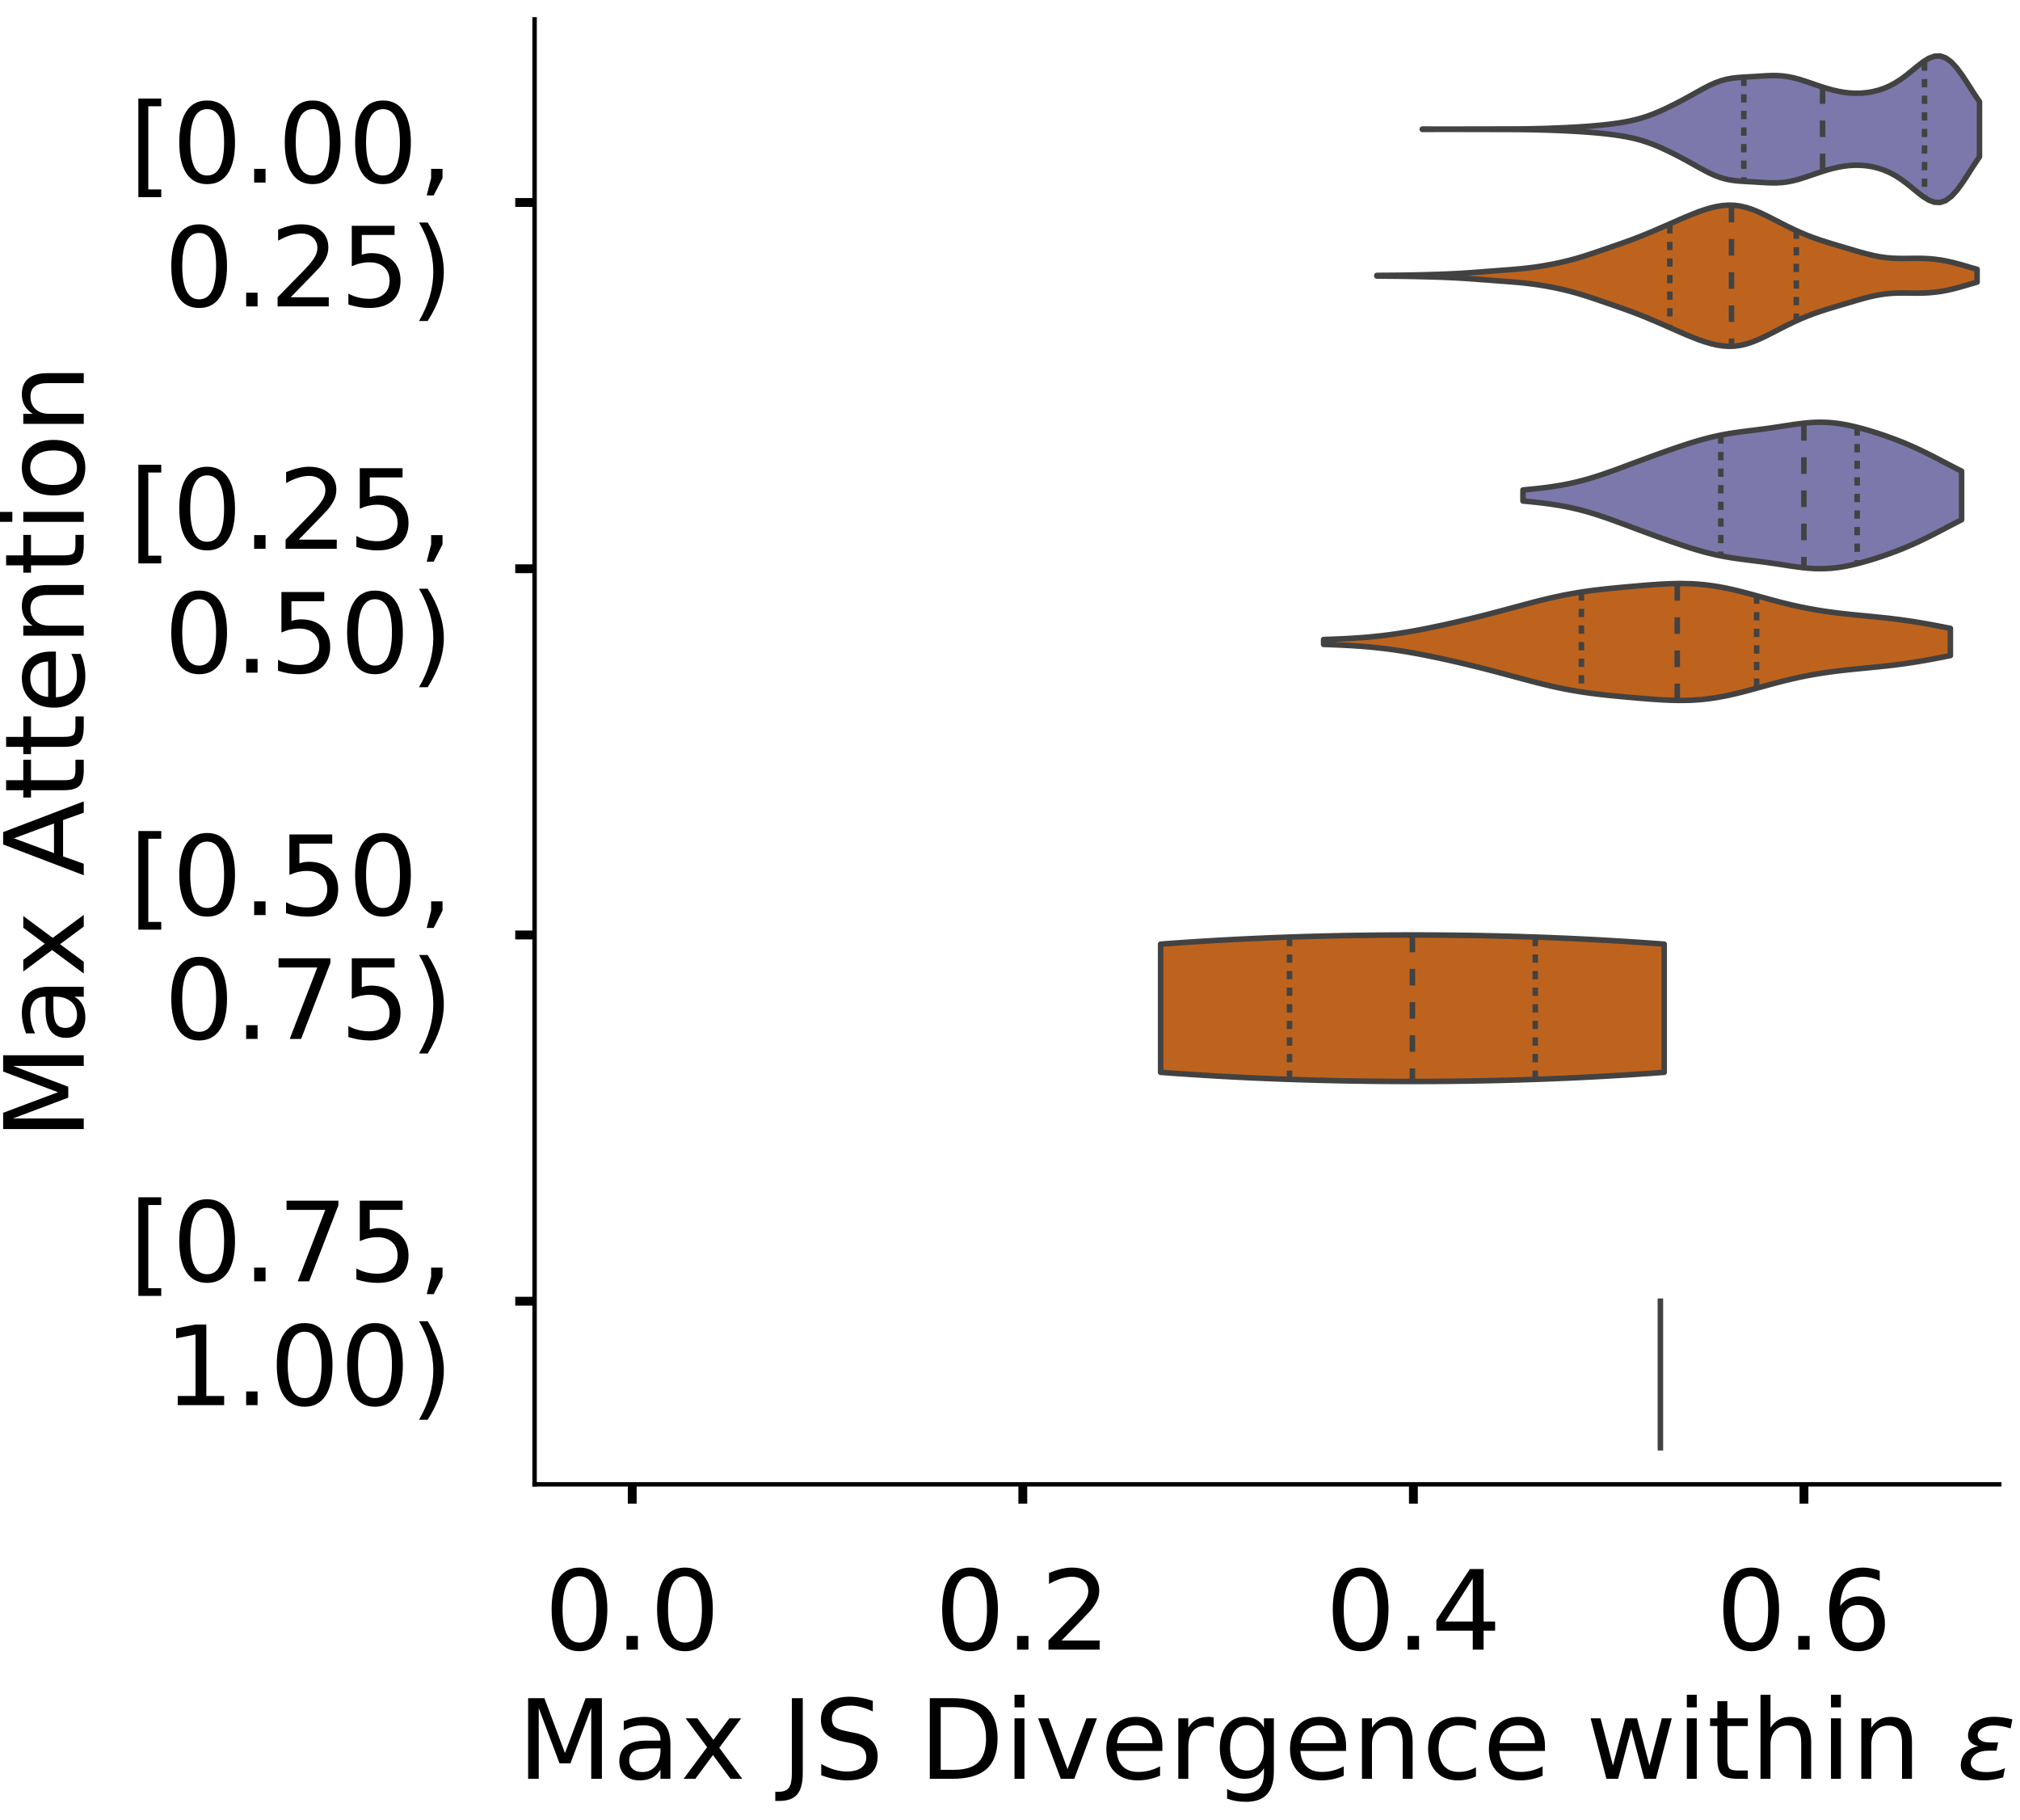 <?xml version="1.0" encoding="utf-8" standalone="no"?>
<!DOCTYPE svg PUBLIC "-//W3C//DTD SVG 1.1//EN"
  "http://www.w3.org/Graphics/SVG/1.1/DTD/svg11.dtd">
<!-- Created with matplotlib (https://matplotlib.org/) -->
<svg height="329.142pt" version="1.1" viewBox="0 0 365.392 329.142" width="365.392pt" xmlns="http://www.w3.org/2000/svg" xmlns:xlink="http://www.w3.org/1999/xlink">
 <defs>
  <style type="text/css">
*{stroke-linecap:butt;stroke-linejoin:round;}
  </style>
 </defs>
 <g id="figure_1">
  <g id="patch_1">
   <path d="M 0 329.142 
L 365.392 329.142 
L 365.392 0 
L 0 0 
z
" style="fill:#ffffff;"/>
  </g>
  <g id="axes_1">
   <g id="patch_2">
    <path d="M -272.042 268.442 
L -7.1 268.442 
L -7.1 3.5 
L -272.042 3.5 
z
" style="fill:#ffffff;"/>
   </g>
   <g id="patch_3">
    <path clip-path="url(#p0a0b49bc7f)" d="M -259.999 268.442 
L -253.977 268.442 
L -253.977 268.442 
L -259.999 268.442 
z
" style="fill:#7570b3;opacity:0.6;stroke:#000000;stroke-linejoin:miter;stroke-width:0.5;"/>
   </g>
   <g id="patch_4">
    <path clip-path="url(#p0a0b49bc7f)" d="M -253.977 268.442 
L -247.956 268.442 
L -247.956 268.442 
L -253.977 268.442 
z
" style="fill:#7570b3;opacity:0.6;stroke:#000000;stroke-linejoin:miter;stroke-width:0.5;"/>
   </g>
   <g id="patch_5">
    <path clip-path="url(#p0a0b49bc7f)" d="M -247.956 268.442 
L -241.935 268.442 
L -241.935 268.442 
L -247.956 268.442 
z
" style="fill:#7570b3;opacity:0.6;stroke:#000000;stroke-linejoin:miter;stroke-width:0.5;"/>
   </g>
   <g id="patch_6">
    <path clip-path="url(#p0a0b49bc7f)" d="M -241.935 268.442 
L -235.913 268.442 
L -235.913 268.442 
L -241.935 268.442 
z
" style="fill:#7570b3;opacity:0.6;stroke:#000000;stroke-linejoin:miter;stroke-width:0.5;"/>
   </g>
   <g id="patch_7">
    <path clip-path="url(#p0a0b49bc7f)" d="M -235.913 268.442 
L -229.892 268.442 
L -229.892 268.442 
L -235.913 268.442 
z
" style="fill:#7570b3;opacity:0.6;stroke:#000000;stroke-linejoin:miter;stroke-width:0.5;"/>
   </g>
   <g id="patch_8">
    <path clip-path="url(#p0a0b49bc7f)" d="M -229.892 268.442 
L -223.87 268.442 
L -223.87 268.442 
L -229.892 268.442 
z
" style="fill:#7570b3;opacity:0.6;stroke:#000000;stroke-linejoin:miter;stroke-width:0.5;"/>
   </g>
   <g id="patch_9">
    <path clip-path="url(#p0a0b49bc7f)" d="M -223.87 268.442 
L -217.849 268.442 
L -217.849 268.442 
L -223.87 268.442 
z
" style="fill:#7570b3;opacity:0.6;stroke:#000000;stroke-linejoin:miter;stroke-width:0.5;"/>
   </g>
   <g id="patch_10">
    <path clip-path="url(#p0a0b49bc7f)" d="M -217.849 268.442 
L -211.828 268.442 
L -211.828 268.442 
L -217.849 268.442 
z
" style="fill:#7570b3;opacity:0.6;stroke:#000000;stroke-linejoin:miter;stroke-width:0.5;"/>
   </g>
   <g id="patch_11">
    <path clip-path="url(#p0a0b49bc7f)" d="M -211.828 268.442 
L -205.806 268.442 
L -205.806 268.442 
L -211.828 268.442 
z
" style="fill:#7570b3;opacity:0.6;stroke:#000000;stroke-linejoin:miter;stroke-width:0.5;"/>
   </g>
   <g id="patch_12">
    <path clip-path="url(#p0a0b49bc7f)" d="M -205.806 268.442 
L -199.785 268.442 
L -199.785 268.442 
L -205.806 268.442 
z
" style="fill:#7570b3;opacity:0.6;stroke:#000000;stroke-linejoin:miter;stroke-width:0.5;"/>
   </g>
   <g id="patch_13">
    <path clip-path="url(#p0a0b49bc7f)" d="M -199.785 268.442 
L -193.763 268.442 
L -193.763 268.442 
L -199.785 268.442 
z
" style="fill:#7570b3;opacity:0.6;stroke:#000000;stroke-linejoin:miter;stroke-width:0.5;"/>
   </g>
   <g id="patch_14">
    <path clip-path="url(#p0a0b49bc7f)" d="M -193.763 268.442 
L -187.742 268.442 
L -187.742 268.442 
L -193.763 268.442 
z
" style="fill:#7570b3;opacity:0.6;stroke:#000000;stroke-linejoin:miter;stroke-width:0.5;"/>
   </g>
   <g id="patch_15">
    <path clip-path="url(#p0a0b49bc7f)" d="M -187.742 268.442 
L -181.721 268.442 
L -181.721 268.442 
L -187.742 268.442 
z
" style="fill:#7570b3;opacity:0.6;stroke:#000000;stroke-linejoin:miter;stroke-width:0.5;"/>
   </g>
   <g id="patch_16">
    <path clip-path="url(#p0a0b49bc7f)" d="M -181.721 268.442 
L -175.699 268.442 
L -175.699 268.442 
L -181.721 268.442 
z
" style="fill:#7570b3;opacity:0.6;stroke:#000000;stroke-linejoin:miter;stroke-width:0.5;"/>
   </g>
   <g id="patch_17">
    <path clip-path="url(#p0a0b49bc7f)" d="M -175.699 268.442 
L -169.678 268.442 
L -169.678 268.442 
L -175.699 268.442 
z
" style="fill:#7570b3;opacity:0.6;stroke:#000000;stroke-linejoin:miter;stroke-width:0.5;"/>
   </g>
   <g id="patch_18">
    <path clip-path="url(#p0a0b49bc7f)" d="M -169.678 268.442 
L -163.656 268.442 
L -163.656 268.442 
L -169.678 268.442 
z
" style="fill:#7570b3;opacity:0.6;stroke:#000000;stroke-linejoin:miter;stroke-width:0.5;"/>
   </g>
   <g id="patch_19">
    <path clip-path="url(#p0a0b49bc7f)" d="M -163.656 268.442 
L -157.635 268.442 
L -157.635 268.442 
L -163.656 268.442 
z
" style="fill:#7570b3;opacity:0.6;stroke:#000000;stroke-linejoin:miter;stroke-width:0.5;"/>
   </g>
   <g id="patch_20">
    <path clip-path="url(#p0a0b49bc7f)" d="M -157.635 268.442 
L -151.614 268.442 
L -151.614 268.442 
L -157.635 268.442 
z
" style="fill:#7570b3;opacity:0.6;stroke:#000000;stroke-linejoin:miter;stroke-width:0.5;"/>
   </g>
   <g id="patch_21">
    <path clip-path="url(#p0a0b49bc7f)" d="M -151.614 268.442 
L -145.592 268.442 
L -145.592 268.442 
L -151.614 268.442 
z
" style="fill:#7570b3;opacity:0.6;stroke:#000000;stroke-linejoin:miter;stroke-width:0.5;"/>
   </g>
   <g id="patch_22">
    <path clip-path="url(#p0a0b49bc7f)" d="M -145.592 268.442 
L -139.571 268.442 
L -139.571 268.442 
L -145.592 268.442 
z
" style="fill:#7570b3;opacity:0.6;stroke:#000000;stroke-linejoin:miter;stroke-width:0.5;"/>
   </g>
   <g id="patch_23">
    <path clip-path="url(#p0a0b49bc7f)" d="M -139.571 268.442 
L -133.549 268.442 
L -133.549 268.442 
L -139.571 268.442 
z
" style="fill:#7570b3;opacity:0.6;stroke:#000000;stroke-linejoin:miter;stroke-width:0.5;"/>
   </g>
   <g id="patch_24">
    <path clip-path="url(#p0a0b49bc7f)" d="M -133.549 268.442 
L -127.528 268.442 
L -127.528 268.442 
L -133.549 268.442 
z
" style="fill:#7570b3;opacity:0.6;stroke:#000000;stroke-linejoin:miter;stroke-width:0.5;"/>
   </g>
   <g id="patch_25">
    <path clip-path="url(#p0a0b49bc7f)" d="M -127.528 268.442 
L -121.507 268.442 
L -121.507 268.442 
L -127.528 268.442 
z
" style="fill:#7570b3;opacity:0.6;stroke:#000000;stroke-linejoin:miter;stroke-width:0.5;"/>
   </g>
   <g id="patch_26">
    <path clip-path="url(#p0a0b49bc7f)" d="M -121.507 268.442 
L -115.485 268.442 
L -115.485 267.796 
L -121.507 267.796 
z
" style="fill:#7570b3;opacity:0.6;stroke:#000000;stroke-linejoin:miter;stroke-width:0.5;"/>
   </g>
   <g id="patch_27">
    <path clip-path="url(#p0a0b49bc7f)" d="M -115.485 268.442 
L -109.464 268.442 
L -109.464 267.796 
L -115.485 267.796 
z
" style="fill:#7570b3;opacity:0.6;stroke:#000000;stroke-linejoin:miter;stroke-width:0.5;"/>
   </g>
   <g id="patch_28">
    <path clip-path="url(#p0a0b49bc7f)" d="M -109.464 268.442 
L -103.442 268.442 
L -103.442 267.796 
L -109.464 267.796 
z
" style="fill:#7570b3;opacity:0.6;stroke:#000000;stroke-linejoin:miter;stroke-width:0.5;"/>
   </g>
   <g id="patch_29">
    <path clip-path="url(#p0a0b49bc7f)" d="M -103.442 268.442 
L -97.421 268.442 
L -97.421 267.151 
L -103.442 267.151 
z
" style="fill:#7570b3;opacity:0.6;stroke:#000000;stroke-linejoin:miter;stroke-width:0.5;"/>
   </g>
   <g id="patch_30">
    <path clip-path="url(#p0a0b49bc7f)" d="M -97.421 268.442 
L -91.4 268.442 
L -91.4 263.279 
L -97.421 263.279 
z
" style="fill:#7570b3;opacity:0.6;stroke:#000000;stroke-linejoin:miter;stroke-width:0.5;"/>
   </g>
   <g id="patch_31">
    <path clip-path="url(#p0a0b49bc7f)" d="M -91.4 268.442 
L -85.378 268.442 
L -85.378 254.89 
L -91.4 254.89 
z
" style="fill:#7570b3;opacity:0.6;stroke:#000000;stroke-linejoin:miter;stroke-width:0.5;"/>
   </g>
   <g id="patch_32">
    <path clip-path="url(#p0a0b49bc7f)" d="M -85.378 268.442 
L -79.357 268.442 
L -79.357 241.983 
L -85.378 241.983 
z
" style="fill:#7570b3;opacity:0.6;stroke:#000000;stroke-linejoin:miter;stroke-width:0.5;"/>
   </g>
   <g id="patch_33">
    <path clip-path="url(#p0a0b49bc7f)" d="M -79.357 268.442 
L -73.335 268.442 
L -73.335 190.356 
L -79.357 190.356 
z
" style="fill:#7570b3;opacity:0.6;stroke:#000000;stroke-linejoin:miter;stroke-width:0.5;"/>
   </g>
   <g id="patch_34">
    <path clip-path="url(#p0a0b49bc7f)" d="M -73.335 268.442 
L -67.314 268.442 
L -67.314 129.695 
L -73.335 129.695 
z
" style="fill:#7570b3;opacity:0.6;stroke:#000000;stroke-linejoin:miter;stroke-width:0.5;"/>
   </g>
   <g id="patch_35">
    <path clip-path="url(#p0a0b49bc7f)" d="M -67.314 268.442 
L -61.293 268.442 
L -61.293 120.66 
L -67.314 120.66 
z
" style="fill:#7570b3;opacity:0.6;stroke:#000000;stroke-linejoin:miter;stroke-width:0.5;"/>
   </g>
   <g id="patch_36">
    <path clip-path="url(#p0a0b49bc7f)" d="M -61.293 268.442 
L -55.271 268.442 
L -55.271 100.01 
L -61.293 100.01 
z
" style="fill:#7570b3;opacity:0.6;stroke:#000000;stroke-linejoin:miter;stroke-width:0.5;"/>
   </g>
   <g id="patch_37">
    <path clip-path="url(#p0a0b49bc7f)" d="M -55.271 268.442 
L -49.25 268.442 
L -49.25 132.922 
L -55.271 132.922 
z
" style="fill:#7570b3;opacity:0.6;stroke:#000000;stroke-linejoin:miter;stroke-width:0.5;"/>
   </g>
   <g id="patch_38">
    <path clip-path="url(#p0a0b49bc7f)" d="M -49.25 268.442 
L -43.228 268.442 
L -43.228 165.834 
L -49.25 165.834 
z
" style="fill:#7570b3;opacity:0.6;stroke:#000000;stroke-linejoin:miter;stroke-width:0.5;"/>
   </g>
   <g id="patch_39">
    <path clip-path="url(#p0a0b49bc7f)" d="M -43.228 268.442 
L -37.207 268.442 
L -37.207 162.607 
L -43.228 162.607 
z
" style="fill:#7570b3;opacity:0.6;stroke:#000000;stroke-linejoin:miter;stroke-width:0.5;"/>
   </g>
   <g id="patch_40">
    <path clip-path="url(#p0a0b49bc7f)" d="M -37.207 268.442 
L -31.186 268.442 
L -31.186 92.266 
L -37.207 92.266 
z
" style="fill:#7570b3;opacity:0.6;stroke:#000000;stroke-linejoin:miter;stroke-width:0.5;"/>
   </g>
   <g id="patch_41">
    <path clip-path="url(#p0a0b49bc7f)" d="M -31.186 268.442 
L -25.164 268.442 
L -25.164 16.116 
L -31.186 16.116 
z
" style="fill:#7570b3;opacity:0.6;stroke:#000000;stroke-linejoin:miter;stroke-width:0.5;"/>
   </g>
   <g id="patch_42">
    <path clip-path="url(#p0a0b49bc7f)" d="M -25.164 268.442 
L -19.143 268.442 
L -19.143 232.948 
L -25.164 232.948 
z
" style="fill:#7570b3;opacity:0.6;stroke:#000000;stroke-linejoin:miter;stroke-width:0.5;"/>
   </g>
   <g id="patch_43">
    <path clip-path="url(#p0a0b49bc7f)" d="M -259.999 268.442 
L -253.977 268.442 
L -253.977 268.442 
L -259.999 268.442 
z
" style="fill:#d95f02;opacity:0.6;stroke:#000000;stroke-linejoin:miter;stroke-width:0.5;"/>
   </g>
   <g id="patch_44">
    <path clip-path="url(#p0a0b49bc7f)" d="M -253.977 268.442 
L -247.956 268.442 
L -247.956 268.442 
L -253.977 268.442 
z
" style="fill:#d95f02;opacity:0.6;stroke:#000000;stroke-linejoin:miter;stroke-width:0.5;"/>
   </g>
   <g id="patch_45">
    <path clip-path="url(#p0a0b49bc7f)" d="M -247.956 268.442 
L -241.935 268.442 
L -241.935 268.442 
L -247.956 268.442 
z
" style="fill:#d95f02;opacity:0.6;stroke:#000000;stroke-linejoin:miter;stroke-width:0.5;"/>
   </g>
   <g id="patch_46">
    <path clip-path="url(#p0a0b49bc7f)" d="M -241.935 268.442 
L -235.913 268.442 
L -235.913 268.442 
L -241.935 268.442 
z
" style="fill:#d95f02;opacity:0.6;stroke:#000000;stroke-linejoin:miter;stroke-width:0.5;"/>
   </g>
   <g id="patch_47">
    <path clip-path="url(#p0a0b49bc7f)" d="M -235.913 268.442 
L -229.892 268.442 
L -229.892 268.442 
L -235.913 268.442 
z
" style="fill:#d95f02;opacity:0.6;stroke:#000000;stroke-linejoin:miter;stroke-width:0.5;"/>
   </g>
   <g id="patch_48">
    <path clip-path="url(#p0a0b49bc7f)" d="M -229.892 268.442 
L -223.87 268.442 
L -223.87 268.442 
L -229.892 268.442 
z
" style="fill:#d95f02;opacity:0.6;stroke:#000000;stroke-linejoin:miter;stroke-width:0.5;"/>
   </g>
   <g id="patch_49">
    <path clip-path="url(#p0a0b49bc7f)" d="M -223.87 268.442 
L -217.849 268.442 
L -217.849 268.442 
L -223.87 268.442 
z
" style="fill:#d95f02;opacity:0.6;stroke:#000000;stroke-linejoin:miter;stroke-width:0.5;"/>
   </g>
   <g id="patch_50">
    <path clip-path="url(#p0a0b49bc7f)" d="M -217.849 268.442 
L -211.828 268.442 
L -211.828 268.442 
L -217.849 268.442 
z
" style="fill:#d95f02;opacity:0.6;stroke:#000000;stroke-linejoin:miter;stroke-width:0.5;"/>
   </g>
   <g id="patch_51">
    <path clip-path="url(#p0a0b49bc7f)" d="M -211.828 268.442 
L -205.806 268.442 
L -205.806 268.442 
L -211.828 268.442 
z
" style="fill:#d95f02;opacity:0.6;stroke:#000000;stroke-linejoin:miter;stroke-width:0.5;"/>
   </g>
   <g id="patch_52">
    <path clip-path="url(#p0a0b49bc7f)" d="M -205.806 268.442 
L -199.785 268.442 
L -199.785 268.442 
L -205.806 268.442 
z
" style="fill:#d95f02;opacity:0.6;stroke:#000000;stroke-linejoin:miter;stroke-width:0.5;"/>
   </g>
   <g id="patch_53">
    <path clip-path="url(#p0a0b49bc7f)" d="M -199.785 268.442 
L -193.763 268.442 
L -193.763 268.442 
L -199.785 268.442 
z
" style="fill:#d95f02;opacity:0.6;stroke:#000000;stroke-linejoin:miter;stroke-width:0.5;"/>
   </g>
   <g id="patch_54">
    <path clip-path="url(#p0a0b49bc7f)" d="M -193.763 268.442 
L -187.742 268.442 
L -187.742 268.442 
L -193.763 268.442 
z
" style="fill:#d95f02;opacity:0.6;stroke:#000000;stroke-linejoin:miter;stroke-width:0.5;"/>
   </g>
   <g id="patch_55">
    <path clip-path="url(#p0a0b49bc7f)" d="M -187.742 268.442 
L -181.721 268.442 
L -181.721 268.442 
L -187.742 268.442 
z
" style="fill:#d95f02;opacity:0.6;stroke:#000000;stroke-linejoin:miter;stroke-width:0.5;"/>
   </g>
   <g id="patch_56">
    <path clip-path="url(#p0a0b49bc7f)" d="M -181.721 268.442 
L -175.699 268.442 
L -175.699 268.442 
L -181.721 268.442 
z
" style="fill:#d95f02;opacity:0.6;stroke:#000000;stroke-linejoin:miter;stroke-width:0.5;"/>
   </g>
   <g id="patch_57">
    <path clip-path="url(#p0a0b49bc7f)" d="M -175.699 268.442 
L -169.678 268.442 
L -169.678 268.442 
L -175.699 268.442 
z
" style="fill:#d95f02;opacity:0.6;stroke:#000000;stroke-linejoin:miter;stroke-width:0.5;"/>
   </g>
   <g id="patch_58">
    <path clip-path="url(#p0a0b49bc7f)" d="M -169.678 268.442 
L -163.656 268.442 
L -163.656 267.811 
L -169.678 267.811 
z
" style="fill:#d95f02;opacity:0.6;stroke:#000000;stroke-linejoin:miter;stroke-width:0.5;"/>
   </g>
   <g id="patch_59">
    <path clip-path="url(#p0a0b49bc7f)" d="M -163.656 268.442 
L -157.635 268.442 
L -157.635 268.442 
L -163.656 268.442 
z
" style="fill:#d95f02;opacity:0.6;stroke:#000000;stroke-linejoin:miter;stroke-width:0.5;"/>
   </g>
   <g id="patch_60">
    <path clip-path="url(#p0a0b49bc7f)" d="M -157.635 268.442 
L -151.614 268.442 
L -151.614 268.442 
L -157.635 268.442 
z
" style="fill:#d95f02;opacity:0.6;stroke:#000000;stroke-linejoin:miter;stroke-width:0.5;"/>
   </g>
   <g id="patch_61">
    <path clip-path="url(#p0a0b49bc7f)" d="M -151.614 268.442 
L -145.592 268.442 
L -145.592 268.442 
L -151.614 268.442 
z
" style="fill:#d95f02;opacity:0.6;stroke:#000000;stroke-linejoin:miter;stroke-width:0.5;"/>
   </g>
   <g id="patch_62">
    <path clip-path="url(#p0a0b49bc7f)" d="M -145.592 268.442 
L -139.571 268.442 
L -139.571 268.442 
L -145.592 268.442 
z
" style="fill:#d95f02;opacity:0.6;stroke:#000000;stroke-linejoin:miter;stroke-width:0.5;"/>
   </g>
   <g id="patch_63">
    <path clip-path="url(#p0a0b49bc7f)" d="M -139.571 268.442 
L -133.549 268.442 
L -133.549 267.811 
L -139.571 267.811 
z
" style="fill:#d95f02;opacity:0.6;stroke:#000000;stroke-linejoin:miter;stroke-width:0.5;"/>
   </g>
   <g id="patch_64">
    <path clip-path="url(#p0a0b49bc7f)" d="M -133.549 268.442 
L -127.528 268.442 
L -127.528 267.811 
L -133.549 267.811 
z
" style="fill:#d95f02;opacity:0.6;stroke:#000000;stroke-linejoin:miter;stroke-width:0.5;"/>
   </g>
   <g id="patch_65">
    <path clip-path="url(#p0a0b49bc7f)" d="M -127.528 268.442 
L -121.507 268.442 
L -121.507 267.18 
L -127.528 267.18 
z
" style="fill:#d95f02;opacity:0.6;stroke:#000000;stroke-linejoin:miter;stroke-width:0.5;"/>
   </g>
   <g id="patch_66">
    <path clip-path="url(#p0a0b49bc7f)" d="M -121.507 268.442 
L -115.485 268.442 
L -115.485 262.135 
L -121.507 262.135 
z
" style="fill:#d95f02;opacity:0.6;stroke:#000000;stroke-linejoin:miter;stroke-width:0.5;"/>
   </g>
   <g id="patch_67">
    <path clip-path="url(#p0a0b49bc7f)" d="M -115.485 268.442 
L -109.464 268.442 
L -109.464 258.981 
L -115.485 258.981 
z
" style="fill:#d95f02;opacity:0.6;stroke:#000000;stroke-linejoin:miter;stroke-width:0.5;"/>
   </g>
   <g id="patch_68">
    <path clip-path="url(#p0a0b49bc7f)" d="M -109.464 268.442 
L -103.442 268.442 
L -103.442 248.89 
L -109.464 248.89 
z
" style="fill:#d95f02;opacity:0.6;stroke:#000000;stroke-linejoin:miter;stroke-width:0.5;"/>
   </g>
   <g id="patch_69">
    <path clip-path="url(#p0a0b49bc7f)" d="M -103.442 268.442 
L -97.421 268.442 
L -97.421 243.845 
L -103.442 243.845 
z
" style="fill:#d95f02;opacity:0.6;stroke:#000000;stroke-linejoin:miter;stroke-width:0.5;"/>
   </g>
   <g id="patch_70">
    <path clip-path="url(#p0a0b49bc7f)" d="M -97.421 268.442 
L -91.4 268.442 
L -91.4 217.987 
L -97.421 217.987 
z
" style="fill:#d95f02;opacity:0.6;stroke:#000000;stroke-linejoin:miter;stroke-width:0.5;"/>
   </g>
   <g id="patch_71">
    <path clip-path="url(#p0a0b49bc7f)" d="M -91.4 268.442 
L -85.378 268.442 
L -85.378 188.975 
L -91.4 188.975 
z
" style="fill:#d95f02;opacity:0.6;stroke:#000000;stroke-linejoin:miter;stroke-width:0.5;"/>
   </g>
   <g id="patch_72">
    <path clip-path="url(#p0a0b49bc7f)" d="M -85.378 268.442 
L -79.357 268.442 
L -79.357 153.026 
L -85.378 153.026 
z
" style="fill:#d95f02;opacity:0.6;stroke:#000000;stroke-linejoin:miter;stroke-width:0.5;"/>
   </g>
   <g id="patch_73">
    <path clip-path="url(#p0a0b49bc7f)" d="M -79.357 268.442 
L -73.335 268.442 
L -73.335 106.986 
L -79.357 106.986 
z
" style="fill:#d95f02;opacity:0.6;stroke:#000000;stroke-linejoin:miter;stroke-width:0.5;"/>
   </g>
   <g id="patch_74">
    <path clip-path="url(#p0a0b49bc7f)" d="M -73.335 268.442 
L -67.314 268.442 
L -67.314 69.775 
L -73.335 69.775 
z
" style="fill:#d95f02;opacity:0.6;stroke:#000000;stroke-linejoin:miter;stroke-width:0.5;"/>
   </g>
   <g id="patch_75">
    <path clip-path="url(#p0a0b49bc7f)" d="M -67.314 268.442 
L -61.293 268.442 
L -61.293 52.747 
L -67.314 52.747 
z
" style="fill:#d95f02;opacity:0.6;stroke:#000000;stroke-linejoin:miter;stroke-width:0.5;"/>
   </g>
   <g id="patch_76">
    <path clip-path="url(#p0a0b49bc7f)" d="M -61.293 268.442 
L -55.271 268.442 
L -55.271 113.293 
L -61.293 113.293 
z
" style="fill:#d95f02;opacity:0.6;stroke:#000000;stroke-linejoin:miter;stroke-width:0.5;"/>
   </g>
   <g id="patch_77">
    <path clip-path="url(#p0a0b49bc7f)" d="M -55.271 268.442 
L -49.25 268.442 
L -49.25 161.225 
L -55.271 161.225 
z
" style="fill:#d95f02;opacity:0.6;stroke:#000000;stroke-linejoin:miter;stroke-width:0.5;"/>
   </g>
   <g id="patch_78">
    <path clip-path="url(#p0a0b49bc7f)" d="M -49.25 268.442 
L -43.228 268.442 
L -43.228 184.56 
L -49.25 184.56 
z
" style="fill:#d95f02;opacity:0.6;stroke:#000000;stroke-linejoin:miter;stroke-width:0.5;"/>
   </g>
   <g id="patch_79">
    <path clip-path="url(#p0a0b49bc7f)" d="M -43.228 268.442 
L -37.207 268.442 
L -37.207 219.248 
L -43.228 219.248 
z
" style="fill:#d95f02;opacity:0.6;stroke:#000000;stroke-linejoin:miter;stroke-width:0.5;"/>
   </g>
   <g id="patch_80">
    <path clip-path="url(#p0a0b49bc7f)" d="M -37.207 268.442 
L -31.186 268.442 
L -31.186 211.68 
L -37.207 211.68 
z
" style="fill:#d95f02;opacity:0.6;stroke:#000000;stroke-linejoin:miter;stroke-width:0.5;"/>
   </g>
   <g id="patch_81">
    <path clip-path="url(#p0a0b49bc7f)" d="M -31.186 268.442 
L -25.164 268.442 
L -25.164 223.032 
L -31.186 223.032 
z
" style="fill:#d95f02;opacity:0.6;stroke:#000000;stroke-linejoin:miter;stroke-width:0.5;"/>
   </g>
   <g id="patch_82">
    <path clip-path="url(#p0a0b49bc7f)" d="M -25.164 268.442 
L -19.143 268.442 
L -19.143 260.873 
L -25.164 260.873 
z
" style="fill:#d95f02;opacity:0.6;stroke:#000000;stroke-linejoin:miter;stroke-width:0.5;"/>
   </g>
   <g id="matplotlib.axis_1">
    <g id="xtick_1">
     <g id="line2d_1">
      <defs>
       <path d="M 0 0 
L 0 3.5 
" id="mf7b1f143f0" style="stroke:#000000;stroke-width:1.6;"/>
      </defs>
      <g/>
     </g>
     <g id="text_1">
      <!-- 0.0 -->
      <defs>
       <path d="M 31.781 66.406 
Q 24.172 66.406 20.328 58.906 
Q 16.5 51.422 16.5 36.375 
Q 16.5 21.391 20.328 13.891 
Q 24.172 6.391 31.781 6.391 
Q 39.453 6.391 43.281 13.891 
Q 47.125 21.391 47.125 36.375 
Q 47.125 51.422 43.281 58.906 
Q 39.453 66.406 31.781 66.406 
z
M 31.781 74.219 
Q 44.047 74.219 50.516 64.516 
Q 56.984 54.828 56.984 36.375 
Q 56.984 17.969 50.516 8.266 
Q 44.047 -1.422 31.781 -1.422 
Q 19.531 -1.422 13.062 8.266 
Q 6.594 17.969 6.594 36.375 
Q 6.594 54.828 13.062 64.516 
Q 19.531 74.219 31.781 74.219 
z
" id="DejaVuSans-48"/>
       <path d="M 10.688 12.406 
L 21 12.406 
L 21 0 
L 10.688 0 
z
" id="DejaVuSans-46"/>
      </defs>
      <g transform="translate(-275.902 298.339)scale(0.2 -0.2)">
       <use xlink:href="#DejaVuSans-48"/>
       <use x="63.623" xlink:href="#DejaVuSans-46"/>
       <use x="95.41" xlink:href="#DejaVuSans-48"/>
      </g>
     </g>
    </g>
    <g id="xtick_2">
     <g id="line2d_2">
      <g/>
     </g>
     <g id="text_2">
      <!-- 0.2 -->
      <defs>
       <path d="M 19.188 8.297 
L 53.609 8.297 
L 53.609 0 
L 7.328 0 
L 7.328 8.297 
Q 12.938 14.109 22.625 23.891 
Q 32.328 33.688 34.812 36.531 
Q 39.547 41.844 41.422 45.531 
Q 43.312 49.219 43.312 52.781 
Q 43.312 58.594 39.234 62.25 
Q 35.156 65.922 28.609 65.922 
Q 23.969 65.922 18.812 64.312 
Q 13.672 62.703 7.812 59.422 
L 7.812 69.391 
Q 13.766 71.781 18.938 73 
Q 24.125 74.219 28.422 74.219 
Q 39.75 74.219 46.484 68.547 
Q 53.219 62.891 53.219 53.422 
Q 53.219 48.922 51.531 44.891 
Q 49.859 40.875 45.406 35.406 
Q 44.188 33.984 37.641 27.219 
Q 31.109 20.453 19.188 8.297 
z
" id="DejaVuSans-50"/>
      </defs>
      <g transform="translate(-207.086 298.339)scale(0.2 -0.2)">
       <use xlink:href="#DejaVuSans-48"/>
       <use x="63.623" xlink:href="#DejaVuSans-46"/>
       <use x="95.41" xlink:href="#DejaVuSans-50"/>
      </g>
     </g>
    </g>
    <g id="xtick_3">
     <g id="line2d_3">
      <g/>
     </g>
     <g id="text_3">
      <!-- 0.4 -->
      <defs>
       <path d="M 37.797 64.312 
L 12.891 25.391 
L 37.797 25.391 
z
M 35.203 72.906 
L 47.609 72.906 
L 47.609 25.391 
L 58.016 25.391 
L 58.016 17.188 
L 47.609 17.188 
L 47.609 0 
L 37.797 0 
L 37.797 17.188 
L 4.891 17.188 
L 4.891 26.703 
z
" id="DejaVuSans-52"/>
      </defs>
      <g transform="translate(-138.27 298.339)scale(0.2 -0.2)">
       <use xlink:href="#DejaVuSans-48"/>
       <use x="63.623" xlink:href="#DejaVuSans-46"/>
       <use x="95.41" xlink:href="#DejaVuSans-52"/>
      </g>
     </g>
    </g>
    <g id="xtick_4">
     <g id="line2d_4">
      <g/>
     </g>
     <g id="text_4">
      <!-- 0.6 -->
      <defs>
       <path d="M 33.016 40.375 
Q 26.375 40.375 22.484 35.828 
Q 18.609 31.297 18.609 23.391 
Q 18.609 15.531 22.484 10.953 
Q 26.375 6.391 33.016 6.391 
Q 39.656 6.391 43.531 10.953 
Q 47.406 15.531 47.406 23.391 
Q 47.406 31.297 43.531 35.828 
Q 39.656 40.375 33.016 40.375 
z
M 52.594 71.297 
L 52.594 62.312 
Q 48.875 64.062 45.094 64.984 
Q 41.312 65.922 37.594 65.922 
Q 27.828 65.922 22.672 59.328 
Q 17.531 52.734 16.797 39.406 
Q 19.672 43.656 24.016 45.922 
Q 28.375 48.188 33.594 48.188 
Q 44.578 48.188 50.953 41.516 
Q 57.328 34.859 57.328 23.391 
Q 57.328 12.156 50.688 5.359 
Q 44.047 -1.422 33.016 -1.422 
Q 20.359 -1.422 13.672 8.266 
Q 6.984 17.969 6.984 36.375 
Q 6.984 53.656 15.188 63.938 
Q 23.391 74.219 37.203 74.219 
Q 40.922 74.219 44.703 73.484 
Q 48.484 72.75 52.594 71.297 
z
" id="DejaVuSans-54"/>
      </defs>
      <g transform="translate(-69.454 298.339)scale(0.2 -0.2)">
       <use xlink:href="#DejaVuSans-48"/>
       <use x="63.623" xlink:href="#DejaVuSans-46"/>
       <use x="95.41" xlink:href="#DejaVuSans-54"/>
      </g>
     </g>
    </g>
    <g id="text_5">
     <!--   -->
     <defs>
      <path id="DejaVuSans-32"/>
     </defs>
     <g transform="translate(-142.749 321.695)scale(0.2 -0.2)">
      <use xlink:href="#DejaVuSans-32"/>
     </g>
    </g>
   </g>
   <g id="matplotlib.axis_2">
    <g id="ytick_1">
     <g id="line2d_5">
      <defs>
       <path d="M 0 0 
L -3.5 0 
" id="m68a908f20c" style="stroke:#000000;stroke-width:1.6;"/>
      </defs>
      <g/>
     </g>
     <g id="text_6">
      <!-- 0.00 -->
      <g transform="translate(-331.273 276.04)scale(0.2 -0.2)">
       <use xlink:href="#DejaVuSans-48"/>
       <use x="63.623" xlink:href="#DejaVuSans-46"/>
       <use x="95.41" xlink:href="#DejaVuSans-48"/>
       <use x="159.033" xlink:href="#DejaVuSans-48"/>
      </g>
     </g>
    </g>
    <g id="ytick_2">
     <g id="line2d_6">
      <g/>
     </g>
     <g id="text_7">
      <!-- 0.05 -->
      <defs>
       <path d="M 10.797 72.906 
L 49.516 72.906 
L 49.516 64.594 
L 19.828 64.594 
L 19.828 46.734 
Q 21.969 47.469 24.109 47.828 
Q 26.266 48.188 28.422 48.188 
Q 40.625 48.188 47.75 41.5 
Q 54.891 34.812 54.891 23.391 
Q 54.891 11.625 47.562 5.094 
Q 40.234 -1.422 26.906 -1.422 
Q 22.312 -1.422 17.547 -0.641 
Q 12.797 0.141 7.719 1.703 
L 7.719 11.625 
Q 12.109 9.234 16.797 8.062 
Q 21.484 6.891 26.703 6.891 
Q 35.156 6.891 40.078 11.328 
Q 45.016 15.766 45.016 23.391 
Q 45.016 31 40.078 35.438 
Q 35.156 39.891 26.703 39.891 
Q 22.75 39.891 18.812 39.016 
Q 14.891 38.141 10.797 36.281 
z
" id="DejaVuSans-53"/>
      </defs>
      <g transform="translate(-331.273 206.57)scale(0.2 -0.2)">
       <use xlink:href="#DejaVuSans-48"/>
       <use x="63.623" xlink:href="#DejaVuSans-46"/>
       <use x="95.41" xlink:href="#DejaVuSans-48"/>
       <use x="159.033" xlink:href="#DejaVuSans-53"/>
      </g>
     </g>
    </g>
    <g id="ytick_3">
     <g id="line2d_7">
      <g/>
     </g>
     <g id="text_8">
      <!-- 0.10 -->
      <defs>
       <path d="M 12.406 8.297 
L 28.516 8.297 
L 28.516 63.922 
L 10.984 60.406 
L 10.984 69.391 
L 28.422 72.906 
L 38.281 72.906 
L 38.281 8.297 
L 54.391 8.297 
L 54.391 0 
L 12.406 0 
z
" id="DejaVuSans-49"/>
      </defs>
      <g transform="translate(-331.273 137.1)scale(0.2 -0.2)">
       <use xlink:href="#DejaVuSans-48"/>
       <use x="63.623" xlink:href="#DejaVuSans-46"/>
       <use x="95.41" xlink:href="#DejaVuSans-49"/>
       <use x="159.033" xlink:href="#DejaVuSans-48"/>
      </g>
     </g>
    </g>
    <g id="ytick_4">
     <g id="line2d_8">
      <g/>
     </g>
     <g id="text_9">
      <!-- 0.15 -->
      <g transform="translate(-331.273 67.63)scale(0.2 -0.2)">
       <use xlink:href="#DejaVuSans-48"/>
       <use x="63.623" xlink:href="#DejaVuSans-46"/>
       <use x="95.41" xlink:href="#DejaVuSans-49"/>
       <use x="159.033" xlink:href="#DejaVuSans-53"/>
      </g>
     </g>
    </g>
    <g id="text_10">
     <!--   -->
     <g transform="translate(-338.933 138.768)rotate(-90)scale(0.176 -0.176)">
      <use xlink:href="#DejaVuSans-32"/>
     </g>
    </g>
   </g>
   <g id="patch_83">
    <path style="fill:none;stroke:#000000;stroke-linecap:square;stroke-linejoin:miter;stroke-width:0.8;"/>
   </g>
   <g id="patch_84">
    <path style="fill:none;stroke:#000000;stroke-linecap:square;stroke-linejoin:miter;stroke-width:0.8;"/>
   </g>
  </g>
  <g id="axes_2">
   <g id="patch_85">
    <path d="M 96.7 268.442 
L 361.642 268.442 
L 361.642 3.5 
L 96.7 3.5 
z
" style="fill:#ffffff;"/>
   </g>
   <g id="PolyCollection_1">
    <defs>
     <path d="M 257.276 -305.744 
L 257.276 -305.798 
L 258.294 -305.798 
L 259.312 -305.797 
L 260.33 -305.795 
L 261.348 -305.794 
L 262.366 -305.793 
L 263.384 -305.794 
L 264.402 -305.796 
L 265.42 -305.799 
L 266.438 -305.801 
L 267.457 -305.803 
L 268.475 -305.805 
L 269.493 -305.806 
L 270.511 -305.808 
L 271.529 -305.81 
L 272.547 -305.812 
L 273.565 -305.817 
L 274.583 -305.823 
L 275.601 -305.833 
L 276.619 -305.847 
L 277.637 -305.866 
L 278.655 -305.891 
L 279.674 -305.921 
L 280.692 -305.957 
L 281.71 -305.997 
L 282.728 -306.042 
L 283.746 -306.091 
L 284.764 -306.145 
L 285.782 -306.206 
L 286.8 -306.274 
L 287.818 -306.352 
L 288.836 -306.439 
L 289.854 -306.538 
L 290.873 -306.65 
L 291.891 -306.777 
L 292.909 -306.924 
L 293.927 -307.094 
L 294.945 -307.294 
L 295.963 -307.532 
L 296.981 -307.814 
L 297.999 -308.142 
L 299.017 -308.519 
L 300.035 -308.938 
L 301.053 -309.394 
L 302.071 -309.879 
L 303.09 -310.387 
L 304.108 -310.917 
L 305.126 -311.466 
L 306.144 -312.031 
L 307.162 -312.602 
L 308.18 -313.161 
L 309.198 -313.685 
L 310.216 -314.145 
L 311.234 -314.522 
L 312.252 -314.804 
L 313.27 -314.997 
L 314.289 -315.119 
L 315.307 -315.195 
L 316.325 -315.251 
L 317.343 -315.308 
L 318.361 -315.371 
L 319.379 -315.433 
L 320.397 -315.475 
L 321.415 -315.474 
L 322.433 -315.411 
L 323.451 -315.273 
L 324.469 -315.062 
L 325.487 -314.789 
L 326.506 -314.47 
L 327.524 -314.126 
L 328.542 -313.776 
L 329.56 -313.436 
L 330.578 -313.121 
L 331.596 -312.844 
L 332.614 -312.614 
L 333.632 -312.439 
L 334.65 -312.326 
L 335.668 -312.279 
L 336.686 -312.301 
L 337.705 -312.395 
L 338.723 -312.565 
L 339.741 -312.815 
L 340.759 -313.154 
L 341.777 -313.59 
L 342.795 -314.131 
L 343.813 -314.78 
L 344.831 -315.53 
L 345.849 -316.35 
L 346.867 -317.19 
L 347.885 -317.971 
L 348.903 -318.599 
L 349.922 -318.977 
L 350.94 -319.018 
L 351.958 -318.669 
L 352.976 -317.92 
L 353.994 -316.808 
L 355.012 -315.417 
L 356.03 -313.86 
L 357.048 -312.266 
L 358.066 -310.753 
L 358.066 -300.789 
L 358.066 -300.789 
L 357.048 -299.276 
L 356.03 -297.682 
L 355.012 -296.125 
L 353.994 -294.734 
L 352.976 -293.622 
L 351.958 -292.873 
L 350.94 -292.524 
L 349.922 -292.565 
L 348.903 -292.943 
L 347.885 -293.571 
L 346.867 -294.352 
L 345.849 -295.192 
L 344.831 -296.013 
L 343.813 -296.762 
L 342.795 -297.411 
L 341.777 -297.952 
L 340.759 -298.388 
L 339.741 -298.727 
L 338.723 -298.978 
L 337.705 -299.147 
L 336.686 -299.241 
L 335.668 -299.263 
L 334.65 -299.216 
L 333.632 -299.103 
L 332.614 -298.928 
L 331.596 -298.698 
L 330.578 -298.421 
L 329.56 -298.106 
L 328.542 -297.767 
L 327.524 -297.416 
L 326.506 -297.072 
L 325.487 -296.753 
L 324.469 -296.48 
L 323.451 -296.269 
L 322.433 -296.132 
L 321.415 -296.068 
L 320.397 -296.067 
L 319.379 -296.109 
L 318.361 -296.171 
L 317.343 -296.234 
L 316.325 -296.291 
L 315.307 -296.347 
L 314.289 -296.423 
L 313.27 -296.545 
L 312.252 -296.738 
L 311.234 -297.02 
L 310.216 -297.397 
L 309.198 -297.857 
L 308.18 -298.381 
L 307.162 -298.94 
L 306.144 -299.512 
L 305.126 -300.076 
L 304.108 -300.625 
L 303.09 -301.155 
L 302.071 -301.663 
L 301.053 -302.148 
L 300.035 -302.604 
L 299.017 -303.023 
L 297.999 -303.4 
L 296.981 -303.729 
L 295.963 -304.01 
L 294.945 -304.248 
L 293.927 -304.448 
L 292.909 -304.619 
L 291.891 -304.765 
L 290.873 -304.892 
L 289.854 -305.004 
L 288.836 -305.103 
L 287.818 -305.19 
L 286.8 -305.268 
L 285.782 -305.336 
L 284.764 -305.397 
L 283.746 -305.451 
L 282.728 -305.501 
L 281.71 -305.545 
L 280.692 -305.585 
L 279.674 -305.621 
L 278.655 -305.651 
L 277.637 -305.676 
L 276.619 -305.695 
L 275.601 -305.709 
L 274.583 -305.719 
L 273.565 -305.725 
L 272.547 -305.73 
L 271.529 -305.733 
L 270.511 -305.734 
L 269.493 -305.736 
L 268.475 -305.737 
L 267.457 -305.739 
L 266.438 -305.741 
L 265.42 -305.744 
L 264.402 -305.746 
L 263.384 -305.748 
L 262.366 -305.749 
L 261.348 -305.748 
L 260.33 -305.747 
L 259.312 -305.745 
L 258.294 -305.744 
L 257.276 -305.744 
z
" id="m9628315a0d" style="stroke:#424242;"/>
    </defs>
    <g clip-path="url(#p2c0e06d9c9)">
     <use style="fill:#7c78ab;stroke:#424242;" x="0" xlink:href="#m9628315a0d" y="329.142"/>
    </g>
   </g>
   <g id="PolyCollection_2">
    <defs>
     <path d="M 249.052 -279.218 
L 249.052 -279.336 
L 250.148 -279.344 
L 251.245 -279.352 
L 252.342 -279.362 
L 253.439 -279.374 
L 254.535 -279.389 
L 255.632 -279.409 
L 256.729 -279.433 
L 257.826 -279.46 
L 258.923 -279.491 
L 260.019 -279.525 
L 261.116 -279.563 
L 262.213 -279.608 
L 263.31 -279.662 
L 264.406 -279.724 
L 265.503 -279.796 
L 266.6 -279.874 
L 267.697 -279.956 
L 268.793 -280.04 
L 269.89 -280.123 
L 270.987 -280.205 
L 272.084 -280.287 
L 273.181 -280.372 
L 274.277 -280.463 
L 275.374 -280.567 
L 276.471 -280.687 
L 277.568 -280.828 
L 278.664 -280.99 
L 279.761 -281.175 
L 280.858 -281.381 
L 281.955 -281.609 
L 283.051 -281.86 
L 284.148 -282.136 
L 285.245 -282.438 
L 286.342 -282.767 
L 287.439 -283.118 
L 288.535 -283.484 
L 289.632 -283.857 
L 290.729 -284.233 
L 291.826 -284.61 
L 292.922 -284.99 
L 294.019 -285.377 
L 295.116 -285.778 
L 296.213 -286.195 
L 297.309 -286.631 
L 298.406 -287.082 
L 299.503 -287.546 
L 300.6 -288.02 
L 301.697 -288.5 
L 302.793 -288.983 
L 303.89 -289.464 
L 304.987 -289.936 
L 306.084 -290.39 
L 307.18 -290.815 
L 308.277 -291.199 
L 309.374 -291.529 
L 310.471 -291.791 
L 311.568 -291.968 
L 312.664 -292.046 
L 313.761 -292.013 
L 314.858 -291.864 
L 315.955 -291.6 
L 317.051 -291.235 
L 318.148 -290.785 
L 319.245 -290.275 
L 320.342 -289.727 
L 321.438 -289.163 
L 322.535 -288.599 
L 323.632 -288.05 
L 324.729 -287.526 
L 325.826 -287.034 
L 326.922 -286.579 
L 328.019 -286.162 
L 329.116 -285.778 
L 330.213 -285.421 
L 331.309 -285.083 
L 332.406 -284.755 
L 333.503 -284.429 
L 334.6 -284.103 
L 335.696 -283.778 
L 336.793 -283.463 
L 337.89 -283.17 
L 338.987 -282.912 
L 340.084 -282.701 
L 341.18 -282.547 
L 342.277 -282.45 
L 343.374 -282.406 
L 344.471 -282.399 
L 345.567 -282.411 
L 346.664 -282.421 
L 347.761 -282.409 
L 348.858 -282.361 
L 349.954 -282.265 
L 351.051 -282.118 
L 352.148 -281.92 
L 353.245 -281.674 
L 354.342 -281.388 
L 355.438 -281.075 
L 356.535 -280.75 
L 357.632 -280.433 
L 357.632 -278.121 
L 357.632 -278.121 
L 356.535 -277.804 
L 355.438 -277.479 
L 354.342 -277.165 
L 353.245 -276.88 
L 352.148 -276.634 
L 351.051 -276.435 
L 349.954 -276.289 
L 348.858 -276.193 
L 347.761 -276.144 
L 346.664 -276.133 
L 345.567 -276.143 
L 344.471 -276.155 
L 343.374 -276.148 
L 342.277 -276.103 
L 341.18 -276.007 
L 340.084 -275.852 
L 338.987 -275.642 
L 337.89 -275.384 
L 336.793 -275.09 
L 335.696 -274.776 
L 334.6 -274.451 
L 333.503 -274.125 
L 332.406 -273.799 
L 331.309 -273.47 
L 330.213 -273.132 
L 329.116 -272.776 
L 328.019 -272.392 
L 326.922 -271.975 
L 325.826 -271.52 
L 324.729 -271.028 
L 323.632 -270.504 
L 322.535 -269.955 
L 321.438 -269.391 
L 320.342 -268.826 
L 319.245 -268.278 
L 318.148 -267.768 
L 317.051 -267.319 
L 315.955 -266.953 
L 314.858 -266.69 
L 313.761 -266.54 
L 312.664 -266.507 
L 311.568 -266.585 
L 310.471 -266.763 
L 309.374 -267.024 
L 308.277 -267.355 
L 307.18 -267.739 
L 306.084 -268.164 
L 304.987 -268.617 
L 303.89 -269.089 
L 302.793 -269.57 
L 301.697 -270.053 
L 300.6 -270.534 
L 299.503 -271.007 
L 298.406 -271.472 
L 297.309 -271.923 
L 296.213 -272.358 
L 295.116 -272.776 
L 294.019 -273.177 
L 292.922 -273.564 
L 291.826 -273.943 
L 290.729 -274.32 
L 289.632 -274.696 
L 288.535 -275.07 
L 287.439 -275.436 
L 286.342 -275.786 
L 285.245 -276.115 
L 284.148 -276.418 
L 283.051 -276.694 
L 281.955 -276.945 
L 280.858 -277.173 
L 279.761 -277.379 
L 278.664 -277.564 
L 277.568 -277.726 
L 276.471 -277.867 
L 275.374 -277.987 
L 274.277 -278.091 
L 273.181 -278.182 
L 272.084 -278.267 
L 270.987 -278.348 
L 269.89 -278.43 
L 268.793 -278.514 
L 267.697 -278.597 
L 266.6 -278.68 
L 265.503 -278.758 
L 264.406 -278.829 
L 263.31 -278.892 
L 262.213 -278.945 
L 261.116 -278.99 
L 260.019 -279.029 
L 258.923 -279.063 
L 257.826 -279.094 
L 256.729 -279.121 
L 255.632 -279.145 
L 254.535 -279.165 
L 253.439 -279.18 
L 252.342 -279.192 
L 251.245 -279.201 
L 250.148 -279.21 
L 249.052 -279.218 
z
" id="md44593acb2" style="stroke:#424242;"/>
    </defs>
    <g clip-path="url(#p2c0e06d9c9)">
     <use style="fill:#be631d;stroke:#424242;" x="0" xlink:href="#md44593acb2" y="329.142"/>
    </g>
   </g>
   <g id="PolyCollection_3">
    <defs>
     <path d="M 275.487 -238.534 
L 275.487 -240.537 
L 276.288 -240.611 
L 277.09 -240.69 
L 277.891 -240.774 
L 278.693 -240.864 
L 279.494 -240.962 
L 280.295 -241.068 
L 281.097 -241.186 
L 281.898 -241.314 
L 282.7 -241.455 
L 283.501 -241.61 
L 284.303 -241.779 
L 285.104 -241.963 
L 285.906 -242.162 
L 286.707 -242.376 
L 287.508 -242.604 
L 288.31 -242.846 
L 289.111 -243.101 
L 289.913 -243.366 
L 290.714 -243.642 
L 291.516 -243.925 
L 292.317 -244.215 
L 293.118 -244.51 
L 293.92 -244.808 
L 294.721 -245.107 
L 295.523 -245.407 
L 296.324 -245.706 
L 297.126 -246.003 
L 297.927 -246.299 
L 298.728 -246.592 
L 299.53 -246.883 
L 300.331 -247.171 
L 301.133 -247.456 
L 301.934 -247.738 
L 302.736 -248.016 
L 303.537 -248.29 
L 304.338 -248.558 
L 305.14 -248.82 
L 305.941 -249.074 
L 306.743 -249.319 
L 307.544 -249.553 
L 308.346 -249.774 
L 309.147 -249.982 
L 309.948 -250.175 
L 310.75 -250.352 
L 311.551 -250.514 
L 312.353 -250.662 
L 313.154 -250.795 
L 313.956 -250.917 
L 314.757 -251.029 
L 315.558 -251.134 
L 316.36 -251.234 
L 317.161 -251.333 
L 317.963 -251.432 
L 318.764 -251.535 
L 319.566 -251.642 
L 320.367 -251.755 
L 321.169 -251.873 
L 321.97 -251.995 
L 322.771 -252.119 
L 323.573 -252.242 
L 324.374 -252.362 
L 325.176 -252.474 
L 325.977 -252.574 
L 326.779 -252.659 
L 327.58 -252.724 
L 328.381 -252.766 
L 329.183 -252.783 
L 329.984 -252.772 
L 330.786 -252.734 
L 331.587 -252.668 
L 332.389 -252.574 
L 333.19 -252.454 
L 333.991 -252.31 
L 334.793 -252.144 
L 335.594 -251.958 
L 336.396 -251.755 
L 337.197 -251.538 
L 337.999 -251.307 
L 338.8 -251.064 
L 339.601 -250.81 
L 340.403 -250.545 
L 341.204 -250.27 
L 342.006 -249.984 
L 342.807 -249.686 
L 343.609 -249.376 
L 344.41 -249.052 
L 345.211 -248.716 
L 346.013 -248.365 
L 346.814 -248.001 
L 347.616 -247.624 
L 348.417 -247.234 
L 349.219 -246.834 
L 350.02 -246.425 
L 350.821 -246.01 
L 351.623 -245.59 
L 352.424 -245.17 
L 353.226 -244.752 
L 354.027 -244.338 
L 354.829 -243.933 
L 354.829 -235.138 
L 354.829 -235.138 
L 354.027 -234.733 
L 353.226 -234.32 
L 352.424 -233.901 
L 351.623 -233.481 
L 350.821 -233.062 
L 350.02 -232.646 
L 349.219 -232.237 
L 348.417 -231.837 
L 347.616 -231.448 
L 346.814 -231.07 
L 346.013 -230.706 
L 345.211 -230.356 
L 344.41 -230.019 
L 343.609 -229.696 
L 342.807 -229.386 
L 342.006 -229.088 
L 341.204 -228.801 
L 340.403 -228.526 
L 339.601 -228.262 
L 338.8 -228.008 
L 337.999 -227.765 
L 337.197 -227.534 
L 336.396 -227.316 
L 335.594 -227.113 
L 334.793 -226.928 
L 333.991 -226.762 
L 333.19 -226.617 
L 332.389 -226.497 
L 331.587 -226.404 
L 330.786 -226.337 
L 329.984 -226.299 
L 329.183 -226.289 
L 328.381 -226.305 
L 327.58 -226.348 
L 326.779 -226.413 
L 325.977 -226.497 
L 325.176 -226.597 
L 324.374 -226.709 
L 323.573 -226.829 
L 322.771 -226.953 
L 321.97 -227.077 
L 321.169 -227.198 
L 320.367 -227.316 
L 319.566 -227.429 
L 318.764 -227.536 
L 317.963 -227.639 
L 317.161 -227.738 
L 316.36 -227.837 
L 315.558 -227.938 
L 314.757 -228.042 
L 313.956 -228.154 
L 313.154 -228.276 
L 312.353 -228.41 
L 311.551 -228.557 
L 310.75 -228.719 
L 309.948 -228.897 
L 309.147 -229.089 
L 308.346 -229.297 
L 307.544 -229.518 
L 306.743 -229.752 
L 305.941 -229.997 
L 305.14 -230.251 
L 304.338 -230.513 
L 303.537 -230.781 
L 302.736 -231.055 
L 301.934 -231.333 
L 301.133 -231.615 
L 300.331 -231.9 
L 299.53 -232.188 
L 298.728 -232.479 
L 297.927 -232.772 
L 297.126 -233.068 
L 296.324 -233.366 
L 295.523 -233.665 
L 294.721 -233.964 
L 293.92 -234.264 
L 293.118 -234.561 
L 292.317 -234.856 
L 291.516 -235.146 
L 290.714 -235.429 
L 289.913 -235.705 
L 289.111 -235.971 
L 288.31 -236.225 
L 287.508 -236.467 
L 286.707 -236.695 
L 285.906 -236.909 
L 285.104 -237.108 
L 284.303 -237.292 
L 283.501 -237.461 
L 282.7 -237.616 
L 281.898 -237.757 
L 281.097 -237.886 
L 280.295 -238.003 
L 279.494 -238.11 
L 278.693 -238.208 
L 277.891 -238.298 
L 277.09 -238.381 
L 276.288 -238.46 
L 275.487 -238.534 
z
" id="m8b793ebe1f" style="stroke:#424242;"/>
    </defs>
    <g clip-path="url(#p2c0e06d9c9)">
     <use style="fill:#7c78ab;stroke:#424242;" x="0" xlink:href="#m8b793ebe1f" y="329.142"/>
    </g>
   </g>
   <g id="PolyCollection_4">
    <defs>
     <path d="M 239.424 -212.598 
L 239.424 -213.485 
L 240.57 -213.524 
L 241.715 -213.568 
L 242.86 -213.62 
L 244.005 -213.679 
L 245.151 -213.748 
L 246.296 -213.829 
L 247.441 -213.923 
L 248.586 -214.031 
L 249.731 -214.153 
L 250.877 -214.292 
L 252.022 -214.445 
L 253.167 -214.614 
L 254.312 -214.798 
L 255.457 -214.995 
L 256.603 -215.205 
L 257.748 -215.426 
L 258.893 -215.657 
L 260.038 -215.896 
L 261.183 -216.144 
L 262.329 -216.399 
L 263.474 -216.66 
L 264.619 -216.928 
L 265.764 -217.201 
L 266.909 -217.482 
L 268.055 -217.768 
L 269.2 -218.06 
L 270.345 -218.358 
L 271.49 -218.66 
L 272.635 -218.967 
L 273.781 -219.275 
L 274.926 -219.584 
L 276.071 -219.891 
L 277.216 -220.192 
L 278.361 -220.486 
L 279.507 -220.769 
L 280.652 -221.038 
L 281.797 -221.292 
L 282.942 -221.528 
L 284.087 -221.745 
L 285.233 -221.944 
L 286.378 -222.124 
L 287.523 -222.287 
L 288.668 -222.434 
L 289.813 -222.568 
L 290.959 -222.692 
L 292.104 -222.807 
L 293.249 -222.917 
L 294.394 -223.022 
L 295.539 -223.123 
L 296.685 -223.221 
L 297.83 -223.314 
L 298.975 -223.401 
L 300.12 -223.477 
L 301.265 -223.54 
L 302.411 -223.586 
L 303.556 -223.61 
L 304.701 -223.608 
L 305.846 -223.576 
L 306.991 -223.512 
L 308.137 -223.414 
L 309.282 -223.279 
L 310.427 -223.11 
L 311.572 -222.908 
L 312.717 -222.676 
L 313.863 -222.416 
L 315.008 -222.135 
L 316.153 -221.837 
L 317.298 -221.528 
L 318.443 -221.213 
L 319.589 -220.898 
L 320.734 -220.587 
L 321.879 -220.285 
L 323.024 -219.996 
L 324.169 -219.722 
L 325.315 -219.465 
L 326.46 -219.227 
L 327.605 -219.009 
L 328.75 -218.809 
L 329.895 -218.627 
L 331.041 -218.463 
L 332.186 -218.314 
L 333.331 -218.178 
L 334.476 -218.053 
L 335.621 -217.936 
L 336.767 -217.824 
L 337.912 -217.713 
L 339.057 -217.601 
L 340.202 -217.484 
L 341.347 -217.361 
L 342.493 -217.228 
L 343.638 -217.083 
L 344.783 -216.926 
L 345.928 -216.755 
L 347.073 -216.572 
L 348.219 -216.376 
L 349.364 -216.169 
L 350.509 -215.953 
L 351.654 -215.73 
L 352.799 -215.504 
L 352.799 -210.579 
L 352.799 -210.579 
L 351.654 -210.353 
L 350.509 -210.13 
L 349.364 -209.914 
L 348.219 -209.707 
L 347.073 -209.511 
L 345.928 -209.327 
L 344.783 -209.157 
L 343.638 -209 
L 342.493 -208.855 
L 341.347 -208.722 
L 340.202 -208.599 
L 339.057 -208.482 
L 337.912 -208.37 
L 336.767 -208.259 
L 335.621 -208.147 
L 334.476 -208.03 
L 333.331 -207.904 
L 332.186 -207.769 
L 331.041 -207.62 
L 329.895 -207.456 
L 328.75 -207.274 
L 327.605 -207.074 
L 326.46 -206.856 
L 325.315 -206.618 
L 324.169 -206.361 
L 323.024 -206.087 
L 321.879 -205.797 
L 320.734 -205.496 
L 319.589 -205.185 
L 318.443 -204.87 
L 317.298 -204.555 
L 316.153 -204.246 
L 315.008 -203.948 
L 313.863 -203.667 
L 312.717 -203.407 
L 311.572 -203.175 
L 310.427 -202.972 
L 309.282 -202.803 
L 308.137 -202.669 
L 306.991 -202.571 
L 305.846 -202.507 
L 304.701 -202.475 
L 303.556 -202.473 
L 302.411 -202.497 
L 301.265 -202.543 
L 300.12 -202.606 
L 298.975 -202.682 
L 297.83 -202.769 
L 296.685 -202.862 
L 295.539 -202.96 
L 294.394 -203.061 
L 293.249 -203.166 
L 292.104 -203.275 
L 290.959 -203.391 
L 289.813 -203.514 
L 288.668 -203.649 
L 287.523 -203.796 
L 286.378 -203.959 
L 285.233 -204.139 
L 284.087 -204.337 
L 282.942 -204.555 
L 281.797 -204.791 
L 280.652 -205.045 
L 279.507 -205.314 
L 278.361 -205.597 
L 277.216 -205.891 
L 276.071 -206.192 
L 274.926 -206.499 
L 273.781 -206.808 
L 272.635 -207.116 
L 271.49 -207.423 
L 270.345 -207.725 
L 269.2 -208.023 
L 268.055 -208.315 
L 266.909 -208.601 
L 265.764 -208.881 
L 264.619 -209.155 
L 263.474 -209.423 
L 262.329 -209.684 
L 261.183 -209.939 
L 260.038 -210.187 
L 258.893 -210.426 
L 257.748 -210.657 
L 256.603 -210.878 
L 255.457 -211.088 
L 254.312 -211.285 
L 253.167 -211.468 
L 252.022 -211.637 
L 250.877 -211.791 
L 249.731 -211.929 
L 248.586 -212.052 
L 247.441 -212.16 
L 246.296 -212.254 
L 245.151 -212.335 
L 244.005 -212.404 
L 242.86 -212.463 
L 241.715 -212.514 
L 240.57 -212.559 
L 239.424 -212.598 
z
" id="m539c6bfddf" style="stroke:#424242;"/>
    </defs>
    <g clip-path="url(#p2c0e06d9c9)">
     <use style="fill:#be631d;stroke:#424242;" x="0" xlink:href="#m539c6bfddf" y="329.142"/>
    </g>
   </g>
   <g id="PolyCollection_5">
    <defs>
     <path d="M 209.939 -135.213 
L 209.939 -158.399 
L 210.859 -158.467 
L 211.779 -158.534 
L 212.7 -158.6 
L 213.62 -158.663 
L 214.54 -158.726 
L 215.46 -158.787 
L 216.38 -158.846 
L 217.3 -158.904 
L 218.22 -158.96 
L 219.14 -159.015 
L 220.06 -159.069 
L 220.98 -159.121 
L 221.901 -159.171 
L 222.821 -159.22 
L 223.741 -159.268 
L 224.661 -159.314 
L 225.581 -159.359 
L 226.501 -159.402 
L 227.421 -159.443 
L 228.341 -159.484 
L 229.261 -159.522 
L 230.182 -159.56 
L 231.102 -159.596 
L 232.022 -159.63 
L 232.942 -159.663 
L 233.862 -159.695 
L 234.782 -159.725 
L 235.702 -159.754 
L 236.622 -159.782 
L 237.542 -159.808 
L 238.463 -159.833 
L 239.383 -159.856 
L 240.303 -159.878 
L 241.223 -159.899 
L 242.143 -159.918 
L 243.063 -159.936 
L 243.983 -159.953 
L 244.903 -159.969 
L 245.823 -159.983 
L 246.743 -159.996 
L 247.664 -160.007 
L 248.584 -160.017 
L 249.504 -160.026 
L 250.424 -160.034 
L 251.344 -160.04 
L 252.264 -160.045 
L 253.184 -160.049 
L 254.104 -160.052 
L 255.024 -160.053 
L 255.945 -160.053 
L 256.865 -160.052 
L 257.785 -160.049 
L 258.705 -160.045 
L 259.625 -160.04 
L 260.545 -160.034 
L 261.465 -160.026 
L 262.385 -160.017 
L 263.305 -160.007 
L 264.226 -159.996 
L 265.146 -159.983 
L 266.066 -159.969 
L 266.986 -159.953 
L 267.906 -159.936 
L 268.826 -159.918 
L 269.746 -159.899 
L 270.666 -159.878 
L 271.586 -159.856 
L 272.506 -159.833 
L 273.427 -159.808 
L 274.347 -159.782 
L 275.267 -159.754 
L 276.187 -159.725 
L 277.107 -159.695 
L 278.027 -159.663 
L 278.947 -159.63 
L 279.867 -159.596 
L 280.787 -159.56 
L 281.708 -159.522 
L 282.628 -159.484 
L 283.548 -159.443 
L 284.468 -159.402 
L 285.388 -159.359 
L 286.308 -159.314 
L 287.228 -159.268 
L 288.148 -159.22 
L 289.068 -159.171 
L 289.989 -159.121 
L 290.909 -159.069 
L 291.829 -159.015 
L 292.749 -158.96 
L 293.669 -158.904 
L 294.589 -158.846 
L 295.509 -158.787 
L 296.429 -158.726 
L 297.349 -158.663 
L 298.269 -158.6 
L 299.19 -158.534 
L 300.11 -158.467 
L 301.03 -158.399 
L 301.03 -135.213 
L 301.03 -135.213 
L 300.11 -135.145 
L 299.19 -135.078 
L 298.269 -135.012 
L 297.349 -134.949 
L 296.429 -134.886 
L 295.509 -134.825 
L 294.589 -134.766 
L 293.669 -134.708 
L 292.749 -134.652 
L 291.829 -134.597 
L 290.909 -134.543 
L 289.989 -134.491 
L 289.068 -134.441 
L 288.148 -134.392 
L 287.228 -134.344 
L 286.308 -134.298 
L 285.388 -134.254 
L 284.468 -134.21 
L 283.548 -134.169 
L 282.628 -134.128 
L 281.708 -134.09 
L 280.787 -134.052 
L 279.867 -134.016 
L 278.947 -133.982 
L 278.027 -133.949 
L 277.107 -133.917 
L 276.187 -133.887 
L 275.267 -133.858 
L 274.347 -133.83 
L 273.427 -133.804 
L 272.506 -133.779 
L 271.586 -133.756 
L 270.666 -133.734 
L 269.746 -133.713 
L 268.826 -133.694 
L 267.906 -133.676 
L 266.986 -133.659 
L 266.066 -133.643 
L 265.146 -133.629 
L 264.226 -133.616 
L 263.305 -133.605 
L 262.385 -133.595 
L 261.465 -133.586 
L 260.545 -133.578 
L 259.625 -133.572 
L 258.705 -133.567 
L 257.785 -133.563 
L 256.865 -133.56 
L 255.945 -133.559 
L 255.024 -133.559 
L 254.104 -133.56 
L 253.184 -133.563 
L 252.264 -133.567 
L 251.344 -133.572 
L 250.424 -133.578 
L 249.504 -133.586 
L 248.584 -133.595 
L 247.664 -133.605 
L 246.743 -133.616 
L 245.823 -133.629 
L 244.903 -133.643 
L 243.983 -133.659 
L 243.063 -133.676 
L 242.143 -133.694 
L 241.223 -133.713 
L 240.303 -133.734 
L 239.383 -133.756 
L 238.463 -133.779 
L 237.542 -133.804 
L 236.622 -133.83 
L 235.702 -133.858 
L 234.782 -133.887 
L 233.862 -133.917 
L 232.942 -133.949 
L 232.022 -133.982 
L 231.102 -134.016 
L 230.182 -134.052 
L 229.261 -134.09 
L 228.341 -134.128 
L 227.421 -134.169 
L 226.501 -134.21 
L 225.581 -134.254 
L 224.661 -134.298 
L 223.741 -134.344 
L 222.821 -134.392 
L 221.901 -134.441 
L 220.98 -134.491 
L 220.06 -134.543 
L 219.14 -134.597 
L 218.22 -134.652 
L 217.3 -134.708 
L 216.38 -134.766 
L 215.46 -134.825 
L 214.54 -134.886 
L 213.62 -134.949 
L 212.7 -135.012 
L 211.779 -135.078 
L 210.859 -135.145 
L 209.939 -135.213 
z
" id="m80b0cf3abd" style="stroke:#424242;"/>
    </defs>
    <g clip-path="url(#p2c0e06d9c9)">
     <use style="fill:#be631d;stroke:#424242;" x="0" xlink:href="#m80b0cf3abd" y="329.142"/>
    </g>
   </g>
   <g id="patch_86">
    <path clip-path="url(#p2c0e06d9c9)" d="M 114.363 36.618 
L 114.363 36.618 
L 114.363 36.618 
L 114.363 36.618 
z
" style="fill:#7c78ab;stroke:#424242;stroke-linejoin:miter;stroke-width:0.5;"/>
   </g>
   <g id="patch_87">
    <path clip-path="url(#p2c0e06d9c9)" d="M 114.363 36.618 
L 114.363 36.618 
L 114.363 36.618 
L 114.363 36.618 
z
" style="fill:#be631d;stroke:#424242;stroke-linejoin:miter;stroke-width:0.5;"/>
   </g>
   <g id="matplotlib.axis_3">
    <g id="xtick_5">
     <g id="line2d_9">
      <g>
       <use style="stroke:#000000;stroke-width:1.6;" x="114.363" xlink:href="#mf7b1f143f0" y="268.442"/>
      </g>
     </g>
     <g id="text_11">
      <!-- 0.0 -->
      <g transform="translate(98.46 298.339)scale(0.2 -0.2)">
       <use xlink:href="#DejaVuSans-48"/>
       <use x="63.623" xlink:href="#DejaVuSans-46"/>
       <use x="95.41" xlink:href="#DejaVuSans-48"/>
      </g>
     </g>
    </g>
    <g id="xtick_6">
     <g id="line2d_10">
      <g>
       <use style="stroke:#000000;stroke-width:1.6;" x="185.014" xlink:href="#mf7b1f143f0" y="268.442"/>
      </g>
     </g>
     <g id="text_12">
      <!-- 0.2 -->
      <g transform="translate(169.111 298.339)scale(0.2 -0.2)">
       <use xlink:href="#DejaVuSans-48"/>
       <use x="63.623" xlink:href="#DejaVuSans-46"/>
       <use x="95.41" xlink:href="#DejaVuSans-50"/>
      </g>
     </g>
    </g>
    <g id="xtick_7">
     <g id="line2d_11">
      <g>
       <use style="stroke:#000000;stroke-width:1.6;" x="255.665" xlink:href="#mf7b1f143f0" y="268.442"/>
      </g>
     </g>
     <g id="text_13">
      <!-- 0.4 -->
      <g transform="translate(239.762 298.339)scale(0.2 -0.2)">
       <use xlink:href="#DejaVuSans-48"/>
       <use x="63.623" xlink:href="#DejaVuSans-46"/>
       <use x="95.41" xlink:href="#DejaVuSans-52"/>
      </g>
     </g>
    </g>
    <g id="xtick_8">
     <g id="line2d_12">
      <g>
       <use style="stroke:#000000;stroke-width:1.6;" x="326.316" xlink:href="#mf7b1f143f0" y="268.442"/>
      </g>
     </g>
     <g id="text_14">
      <!-- 0.6 -->
      <g transform="translate(310.413 298.339)scale(0.2 -0.2)">
       <use xlink:href="#DejaVuSans-48"/>
       <use x="63.623" xlink:href="#DejaVuSans-46"/>
       <use x="95.41" xlink:href="#DejaVuSans-54"/>
      </g>
     </g>
    </g>
    <g id="text_15">
     <!-- Max JS Divergence within $\epsilon$ -->
     <defs>
      <path d="M 9.812 72.906 
L 24.516 72.906 
L 43.109 23.297 
L 61.812 72.906 
L 76.516 72.906 
L 76.516 0 
L 66.891 0 
L 66.891 64.016 
L 48.094 14.016 
L 38.188 14.016 
L 19.391 64.016 
L 19.391 0 
L 9.812 0 
z
" id="DejaVuSans-77"/>
      <path d="M 34.281 27.484 
Q 23.391 27.484 19.188 25 
Q 14.984 22.516 14.984 16.5 
Q 14.984 11.719 18.141 8.906 
Q 21.297 6.109 26.703 6.109 
Q 34.188 6.109 38.703 11.406 
Q 43.219 16.703 43.219 25.484 
L 43.219 27.484 
z
M 52.203 31.203 
L 52.203 0 
L 43.219 0 
L 43.219 8.297 
Q 40.141 3.328 35.547 0.953 
Q 30.953 -1.422 24.312 -1.422 
Q 15.922 -1.422 10.953 3.297 
Q 6 8.016 6 15.922 
Q 6 25.141 12.172 29.828 
Q 18.359 34.516 30.609 34.516 
L 43.219 34.516 
L 43.219 35.406 
Q 43.219 41.609 39.141 45 
Q 35.062 48.391 27.688 48.391 
Q 23 48.391 18.547 47.266 
Q 14.109 46.141 10.016 43.891 
L 10.016 52.203 
Q 14.938 54.109 19.578 55.047 
Q 24.219 56 28.609 56 
Q 40.484 56 46.344 49.844 
Q 52.203 43.703 52.203 31.203 
z
" id="DejaVuSans-97"/>
      <path d="M 54.891 54.688 
L 35.109 28.078 
L 55.906 0 
L 45.312 0 
L 29.391 21.484 
L 13.484 0 
L 2.875 0 
L 24.125 28.609 
L 4.688 54.688 
L 15.281 54.688 
L 29.781 35.203 
L 44.281 54.688 
z
" id="DejaVuSans-120"/>
      <path d="M 9.812 72.906 
L 19.672 72.906 
L 19.672 5.078 
Q 19.672 -8.109 14.672 -14.062 
Q 9.672 -20.016 -1.422 -20.016 
L -5.172 -20.016 
L -5.172 -11.719 
L -2.094 -11.719 
Q 4.438 -11.719 7.125 -8.047 
Q 9.812 -4.391 9.812 5.078 
z
" id="DejaVuSans-74"/>
      <path d="M 53.516 70.516 
L 53.516 60.891 
Q 47.906 63.578 42.922 64.891 
Q 37.938 66.219 33.297 66.219 
Q 25.25 66.219 20.875 63.094 
Q 16.5 59.969 16.5 54.203 
Q 16.5 49.359 19.406 46.891 
Q 22.312 44.438 30.422 42.922 
L 36.375 41.703 
Q 47.406 39.594 52.656 34.297 
Q 57.906 29 57.906 20.125 
Q 57.906 9.516 50.797 4.047 
Q 43.703 -1.422 29.984 -1.422 
Q 24.812 -1.422 18.969 -0.25 
Q 13.141 0.922 6.891 3.219 
L 6.891 13.375 
Q 12.891 10.016 18.656 8.297 
Q 24.422 6.594 29.984 6.594 
Q 38.422 6.594 43.016 9.906 
Q 47.609 13.234 47.609 19.391 
Q 47.609 24.75 44.312 27.781 
Q 41.016 30.812 33.5 32.328 
L 27.484 33.5 
Q 16.453 35.688 11.516 40.375 
Q 6.594 45.062 6.594 53.422 
Q 6.594 63.094 13.406 68.656 
Q 20.219 74.219 32.172 74.219 
Q 37.312 74.219 42.625 73.281 
Q 47.953 72.359 53.516 70.516 
z
" id="DejaVuSans-83"/>
      <path d="M 19.672 64.797 
L 19.672 8.109 
L 31.594 8.109 
Q 46.688 8.109 53.688 14.938 
Q 60.688 21.781 60.688 36.531 
Q 60.688 51.172 53.688 57.984 
Q 46.688 64.797 31.594 64.797 
z
M 9.812 72.906 
L 30.078 72.906 
Q 51.266 72.906 61.172 64.094 
Q 71.094 55.281 71.094 36.531 
Q 71.094 17.672 61.125 8.828 
Q 51.172 0 30.078 0 
L 9.812 0 
z
" id="DejaVuSans-68"/>
      <path d="M 9.422 54.688 
L 18.406 54.688 
L 18.406 0 
L 9.422 0 
z
M 9.422 75.984 
L 18.406 75.984 
L 18.406 64.594 
L 9.422 64.594 
z
" id="DejaVuSans-105"/>
      <path d="M 2.984 54.688 
L 12.5 54.688 
L 29.594 8.797 
L 46.688 54.688 
L 56.203 54.688 
L 35.688 0 
L 23.484 0 
z
" id="DejaVuSans-118"/>
      <path d="M 56.203 29.594 
L 56.203 25.203 
L 14.891 25.203 
Q 15.484 15.922 20.484 11.062 
Q 25.484 6.203 34.422 6.203 
Q 39.594 6.203 44.453 7.469 
Q 49.312 8.734 54.109 11.281 
L 54.109 2.781 
Q 49.266 0.734 44.188 -0.344 
Q 39.109 -1.422 33.891 -1.422 
Q 20.797 -1.422 13.156 6.188 
Q 5.516 13.812 5.516 26.812 
Q 5.516 40.234 12.766 48.109 
Q 20.016 56 32.328 56 
Q 43.359 56 49.781 48.891 
Q 56.203 41.797 56.203 29.594 
z
M 47.219 32.234 
Q 47.125 39.594 43.094 43.984 
Q 39.062 48.391 32.422 48.391 
Q 24.906 48.391 20.391 44.141 
Q 15.875 39.891 15.188 32.172 
z
" id="DejaVuSans-101"/>
      <path d="M 41.109 46.297 
Q 39.594 47.172 37.812 47.578 
Q 36.031 48 33.891 48 
Q 26.266 48 22.188 43.047 
Q 18.109 38.094 18.109 28.812 
L 18.109 0 
L 9.078 0 
L 9.078 54.688 
L 18.109 54.688 
L 18.109 46.188 
Q 20.953 51.172 25.484 53.578 
Q 30.031 56 36.531 56 
Q 37.453 56 38.578 55.875 
Q 39.703 55.766 41.062 55.516 
z
" id="DejaVuSans-114"/>
      <path d="M 45.406 27.984 
Q 45.406 37.75 41.375 43.109 
Q 37.359 48.484 30.078 48.484 
Q 22.859 48.484 18.828 43.109 
Q 14.797 37.75 14.797 27.984 
Q 14.797 18.266 18.828 12.891 
Q 22.859 7.516 30.078 7.516 
Q 37.359 7.516 41.375 12.891 
Q 45.406 18.266 45.406 27.984 
z
M 54.391 6.781 
Q 54.391 -7.172 48.188 -13.984 
Q 42 -20.797 29.203 -20.797 
Q 24.469 -20.797 20.266 -20.094 
Q 16.062 -19.391 12.109 -17.922 
L 12.109 -9.188 
Q 16.062 -11.328 19.922 -12.344 
Q 23.781 -13.375 27.781 -13.375 
Q 36.625 -13.375 41.016 -8.766 
Q 45.406 -4.156 45.406 5.172 
L 45.406 9.625 
Q 42.625 4.781 38.281 2.391 
Q 33.938 0 27.875 0 
Q 17.828 0 11.672 7.656 
Q 5.516 15.328 5.516 27.984 
Q 5.516 40.672 11.672 48.328 
Q 17.828 56 27.875 56 
Q 33.938 56 38.281 53.609 
Q 42.625 51.219 45.406 46.391 
L 45.406 54.688 
L 54.391 54.688 
z
" id="DejaVuSans-103"/>
      <path d="M 54.891 33.016 
L 54.891 0 
L 45.906 0 
L 45.906 32.719 
Q 45.906 40.484 42.875 44.328 
Q 39.844 48.188 33.797 48.188 
Q 26.516 48.188 22.312 43.547 
Q 18.109 38.922 18.109 30.906 
L 18.109 0 
L 9.078 0 
L 9.078 54.688 
L 18.109 54.688 
L 18.109 46.188 
Q 21.344 51.125 25.703 53.562 
Q 30.078 56 35.797 56 
Q 45.219 56 50.047 50.172 
Q 54.891 44.344 54.891 33.016 
z
" id="DejaVuSans-110"/>
      <path d="M 48.781 52.594 
L 48.781 44.188 
Q 44.969 46.297 41.141 47.344 
Q 37.312 48.391 33.406 48.391 
Q 24.656 48.391 19.812 42.844 
Q 14.984 37.312 14.984 27.297 
Q 14.984 17.281 19.812 11.734 
Q 24.656 6.203 33.406 6.203 
Q 37.312 6.203 41.141 7.25 
Q 44.969 8.297 48.781 10.406 
L 48.781 2.094 
Q 45.016 0.344 40.984 -0.531 
Q 36.969 -1.422 32.422 -1.422 
Q 20.062 -1.422 12.781 6.344 
Q 5.516 14.109 5.516 27.297 
Q 5.516 40.672 12.859 48.328 
Q 20.219 56 33.016 56 
Q 37.156 56 41.109 55.141 
Q 45.062 54.297 48.781 52.594 
z
" id="DejaVuSans-99"/>
      <path d="M 4.203 54.688 
L 13.188 54.688 
L 24.422 12.016 
L 35.594 54.688 
L 46.188 54.688 
L 57.422 12.016 
L 68.609 54.688 
L 77.594 54.688 
L 63.281 0 
L 52.688 0 
L 40.922 44.828 
L 29.109 0 
L 18.5 0 
z
" id="DejaVuSans-119"/>
      <path d="M 18.312 70.219 
L 18.312 54.688 
L 36.812 54.688 
L 36.812 47.703 
L 18.312 47.703 
L 18.312 18.016 
Q 18.312 11.328 20.141 9.422 
Q 21.969 7.516 27.594 7.516 
L 36.812 7.516 
L 36.812 0 
L 27.594 0 
Q 17.188 0 13.234 3.875 
Q 9.281 7.766 9.281 18.016 
L 9.281 47.703 
L 2.688 47.703 
L 2.688 54.688 
L 9.281 54.688 
L 9.281 70.219 
z
" id="DejaVuSans-116"/>
      <path d="M 54.891 33.016 
L 54.891 0 
L 45.906 0 
L 45.906 32.719 
Q 45.906 40.484 42.875 44.328 
Q 39.844 48.188 33.797 48.188 
Q 26.516 48.188 22.312 43.547 
Q 18.109 38.922 18.109 30.906 
L 18.109 0 
L 9.078 0 
L 9.078 75.984 
L 18.109 75.984 
L 18.109 46.188 
Q 21.344 51.125 25.703 53.562 
Q 30.078 56 35.797 56 
Q 45.219 56 50.047 50.172 
Q 54.891 44.344 54.891 33.016 
z
" id="DejaVuSans-104"/>
      <path d="M 19.734 29.5 
Q 14.453 30.672 12.156 33.844 
Q 10.453 36.078 10.453 39.109 
Q 10.453 47.406 18.359 52.25 
Q 24.609 56.062 34.188 56.062 
Q 37.891 56.062 41.938 55.469 
Q 46 54.891 50.531 53.719 
L 48.969 45.562 
Q 44.484 46.969 40.719 47.609 
Q 36.859 48.25 33.406 48.25 
Q 27.594 48.25 23.781 46 
Q 19.188 43.312 19.188 39.406 
Q 19.188 36.812 21.578 35.016 
Q 24.422 32.859 30.078 32.859 
L 37.641 32.859 
L 36.234 25.438 
L 29 25.438 
Q 22.266 25.438 18.312 22.953 
Q 12.938 19.578 12.938 14.312 
Q 12.938 10.984 15.828 8.797 
Q 19.438 6.062 26.812 6.062 
Q 31.344 6.062 35.688 6.938 
Q 40.047 7.859 43.844 9.672 
L 42.188 1.312 
Q 37.547 -0.047 33.297 -0.734 
Q 29.047 -1.422 25.141 -1.422 
Q 13.531 -1.422 8.062 3.031 
Q 3.906 6.453 3.906 12.203 
Q 3.906 19.969 9.375 24.75 
Q 13.422 28.328 19.734 29.5 
z
" id="DejaVuSans-Oblique-949"/>
     </defs>
     <g transform="translate(93.571 321.698)scale(0.2 -0.2)">
      <use transform="translate(0 0.016)" xlink:href="#DejaVuSans-77"/>
      <use transform="translate(86.279 0.016)" xlink:href="#DejaVuSans-97"/>
      <use transform="translate(147.559 0.016)" xlink:href="#DejaVuSans-120"/>
      <use transform="translate(206.738 0.016)" xlink:href="#DejaVuSans-32"/>
      <use transform="translate(238.525 0.016)" xlink:href="#DejaVuSans-74"/>
      <use transform="translate(268.018 0.016)" xlink:href="#DejaVuSans-83"/>
      <use transform="translate(331.494 0.016)" xlink:href="#DejaVuSans-32"/>
      <use transform="translate(363.281 0.016)" xlink:href="#DejaVuSans-68"/>
      <use transform="translate(440.283 0.016)" xlink:href="#DejaVuSans-105"/>
      <use transform="translate(468.066 0.016)" xlink:href="#DejaVuSans-118"/>
      <use transform="translate(527.246 0.016)" xlink:href="#DejaVuSans-101"/>
      <use transform="translate(588.77 0.016)" xlink:href="#DejaVuSans-114"/>
      <use transform="translate(629.883 0.016)" xlink:href="#DejaVuSans-103"/>
      <use transform="translate(693.359 0.016)" xlink:href="#DejaVuSans-101"/>
      <use transform="translate(754.883 0.016)" xlink:href="#DejaVuSans-110"/>
      <use transform="translate(818.262 0.016)" xlink:href="#DejaVuSans-99"/>
      <use transform="translate(873.242 0.016)" xlink:href="#DejaVuSans-101"/>
      <use transform="translate(934.766 0.016)" xlink:href="#DejaVuSans-32"/>
      <use transform="translate(966.553 0.016)" xlink:href="#DejaVuSans-119"/>
      <use transform="translate(1048.34 0.016)" xlink:href="#DejaVuSans-105"/>
      <use transform="translate(1076.123 0.016)" xlink:href="#DejaVuSans-116"/>
      <use transform="translate(1115.332 0.016)" xlink:href="#DejaVuSans-104"/>
      <use transform="translate(1178.711 0.016)" xlink:href="#DejaVuSans-105"/>
      <use transform="translate(1206.494 0.016)" xlink:href="#DejaVuSans-110"/>
      <use transform="translate(1269.873 0.016)" xlink:href="#DejaVuSans-32"/>
      <use transform="translate(1301.66 0.016)" xlink:href="#DejaVuSans-Oblique-949"/>
     </g>
    </g>
   </g>
   <g id="matplotlib.axis_4">
    <g id="ytick_5">
     <g id="line2d_13">
      <g>
       <use style="stroke:#000000;stroke-width:1.6;" x="96.7" xlink:href="#m68a908f20c" y="36.618"/>
      </g>
     </g>
     <g id="text_16">
      <!-- [0.00, -->
      <defs>
       <path d="M 8.594 75.984 
L 29.297 75.984 
L 29.297 69 
L 17.578 69 
L 17.578 -6.203 
L 29.297 -6.203 
L 29.297 -13.188 
L 8.594 -13.188 
z
" id="DejaVuSans-91"/>
       <path d="M 11.719 12.406 
L 22.016 12.406 
L 22.016 4 
L 14.016 -11.625 
L 7.719 -11.625 
L 11.719 4 
z
" id="DejaVuSans-44"/>
      </defs>
      <g transform="translate(23.309 33.018)scale(0.2 -0.2)">
       <use xlink:href="#DejaVuSans-91"/>
       <use x="39.014" xlink:href="#DejaVuSans-48"/>
       <use x="102.637" xlink:href="#DejaVuSans-46"/>
       <use x="134.424" xlink:href="#DejaVuSans-48"/>
       <use x="198.047" xlink:href="#DejaVuSans-48"/>
       <use x="261.67" xlink:href="#DejaVuSans-44"/>
      </g>
      <!-- 0.25) -->
      <defs>
       <path d="M 8.016 75.875 
L 15.828 75.875 
Q 23.141 64.359 26.781 53.312 
Q 30.422 42.281 30.422 31.391 
Q 30.422 20.453 26.781 9.375 
Q 23.141 -1.703 15.828 -13.188 
L 8.016 -13.188 
Q 14.5 -2 17.703 9.062 
Q 20.906 20.125 20.906 31.391 
Q 20.906 42.672 17.703 53.656 
Q 14.5 64.656 8.016 75.875 
z
" id="DejaVuSans-41"/>
      </defs>
      <g transform="translate(29.666 55.414)scale(0.2 -0.2)">
       <use xlink:href="#DejaVuSans-48"/>
       <use x="63.623" xlink:href="#DejaVuSans-46"/>
       <use x="95.41" xlink:href="#DejaVuSans-50"/>
       <use x="159.033" xlink:href="#DejaVuSans-53"/>
       <use x="222.656" xlink:href="#DejaVuSans-41"/>
      </g>
     </g>
    </g>
    <g id="ytick_6">
     <g id="line2d_14">
      <g>
       <use style="stroke:#000000;stroke-width:1.6;" x="96.7" xlink:href="#m68a908f20c" y="102.853"/>
      </g>
     </g>
     <g id="text_17">
      <!-- [0.25, -->
      <g transform="translate(23.309 99.254)scale(0.2 -0.2)">
       <use xlink:href="#DejaVuSans-91"/>
       <use x="39.014" xlink:href="#DejaVuSans-48"/>
       <use x="102.637" xlink:href="#DejaVuSans-46"/>
       <use x="134.424" xlink:href="#DejaVuSans-50"/>
       <use x="198.047" xlink:href="#DejaVuSans-53"/>
       <use x="261.67" xlink:href="#DejaVuSans-44"/>
      </g>
      <!-- 0.50) -->
      <g transform="translate(29.666 121.649)scale(0.2 -0.2)">
       <use xlink:href="#DejaVuSans-48"/>
       <use x="63.623" xlink:href="#DejaVuSans-46"/>
       <use x="95.41" xlink:href="#DejaVuSans-53"/>
       <use x="159.033" xlink:href="#DejaVuSans-48"/>
       <use x="222.656" xlink:href="#DejaVuSans-41"/>
      </g>
     </g>
    </g>
    <g id="ytick_7">
     <g id="line2d_15">
      <g>
       <use style="stroke:#000000;stroke-width:1.6;" x="96.7" xlink:href="#m68a908f20c" y="169.089"/>
      </g>
     </g>
     <g id="text_18">
      <!-- [0.50, -->
      <g transform="translate(23.309 165.489)scale(0.2 -0.2)">
       <use xlink:href="#DejaVuSans-91"/>
       <use x="39.014" xlink:href="#DejaVuSans-48"/>
       <use x="102.637" xlink:href="#DejaVuSans-46"/>
       <use x="134.424" xlink:href="#DejaVuSans-53"/>
       <use x="198.047" xlink:href="#DejaVuSans-48"/>
       <use x="261.67" xlink:href="#DejaVuSans-44"/>
      </g>
      <!-- 0.75) -->
      <defs>
       <path d="M 8.203 72.906 
L 55.078 72.906 
L 55.078 68.703 
L 28.609 0 
L 18.312 0 
L 43.219 64.594 
L 8.203 64.594 
z
" id="DejaVuSans-55"/>
      </defs>
      <g transform="translate(29.666 187.885)scale(0.2 -0.2)">
       <use xlink:href="#DejaVuSans-48"/>
       <use x="63.623" xlink:href="#DejaVuSans-46"/>
       <use x="95.41" xlink:href="#DejaVuSans-55"/>
       <use x="159.033" xlink:href="#DejaVuSans-53"/>
       <use x="222.656" xlink:href="#DejaVuSans-41"/>
      </g>
     </g>
    </g>
    <g id="ytick_8">
     <g id="line2d_16">
      <g>
       <use style="stroke:#000000;stroke-width:1.6;" x="96.7" xlink:href="#m68a908f20c" y="235.324"/>
      </g>
     </g>
     <g id="text_19">
      <!-- [0.75, -->
      <g transform="translate(23.309 231.725)scale(0.2 -0.2)">
       <use xlink:href="#DejaVuSans-91"/>
       <use x="39.014" xlink:href="#DejaVuSans-48"/>
       <use x="102.637" xlink:href="#DejaVuSans-46"/>
       <use x="134.424" xlink:href="#DejaVuSans-55"/>
       <use x="198.047" xlink:href="#DejaVuSans-53"/>
       <use x="261.67" xlink:href="#DejaVuSans-44"/>
      </g>
      <!-- 1.00) -->
      <g transform="translate(29.666 254.12)scale(0.2 -0.2)">
       <use xlink:href="#DejaVuSans-49"/>
       <use x="63.623" xlink:href="#DejaVuSans-46"/>
       <use x="95.41" xlink:href="#DejaVuSans-48"/>
       <use x="159.033" xlink:href="#DejaVuSans-48"/>
       <use x="222.656" xlink:href="#DejaVuSans-41"/>
      </g>
     </g>
    </g>
    <g id="text_20">
     <!-- Max Attention -->
     <defs>
      <path d="M 34.188 63.188 
L 20.797 26.906 
L 47.609 26.906 
z
M 28.609 72.906 
L 39.797 72.906 
L 67.578 0 
L 57.328 0 
L 50.688 18.703 
L 17.828 18.703 
L 11.188 0 
L 0.781 0 
z
" id="DejaVuSans-65"/>
      <path d="M 30.609 48.391 
Q 23.391 48.391 19.188 42.75 
Q 14.984 37.109 14.984 27.297 
Q 14.984 17.484 19.156 11.844 
Q 23.344 6.203 30.609 6.203 
Q 37.797 6.203 41.984 11.859 
Q 46.188 17.531 46.188 27.297 
Q 46.188 37.016 41.984 42.703 
Q 37.797 48.391 30.609 48.391 
z
M 30.609 56 
Q 42.328 56 49.016 48.375 
Q 55.719 40.766 55.719 27.297 
Q 55.719 13.875 49.016 6.219 
Q 42.328 -1.422 30.609 -1.422 
Q 18.844 -1.422 12.172 6.219 
Q 5.516 13.875 5.516 27.297 
Q 5.516 40.766 12.172 48.375 
Q 18.844 56 30.609 56 
z
" id="DejaVuSans-111"/>
     </defs>
     <g transform="translate(15.15 206.149)rotate(-90)scale(0.2 -0.2)">
      <use xlink:href="#DejaVuSans-77"/>
      <use x="86.279" xlink:href="#DejaVuSans-97"/>
      <use x="147.559" xlink:href="#DejaVuSans-120"/>
      <use x="206.738" xlink:href="#DejaVuSans-32"/>
      <use x="238.525" xlink:href="#DejaVuSans-65"/>
      <use x="306.918" xlink:href="#DejaVuSans-116"/>
      <use x="346.127" xlink:href="#DejaVuSans-116"/>
      <use x="385.336" xlink:href="#DejaVuSans-101"/>
      <use x="446.859" xlink:href="#DejaVuSans-110"/>
      <use x="510.238" xlink:href="#DejaVuSans-116"/>
      <use x="549.447" xlink:href="#DejaVuSans-105"/>
      <use x="577.23" xlink:href="#DejaVuSans-111"/>
      <use x="638.412" xlink:href="#DejaVuSans-110"/>
     </g>
    </g>
   </g>
   <g id="line2d_17">
    <path clip-path="url(#p2c0e06d9c9)" d="M 315.436 14.041 
L 315.436 32.7 
" style="fill:none;stroke:#424242;stroke-dasharray:1.5,1.5;stroke-dashoffset:0;"/>
   </g>
   <g id="line2d_18">
    <path clip-path="url(#p2c0e06d9c9)" d="M 329.683 15.783 
L 329.683 30.959 
" style="fill:none;stroke:#424242;stroke-dasharray:3,3;stroke-dashoffset:0;"/>
   </g>
   <g id="line2d_19">
    <path clip-path="url(#p2c0e06d9c9)" d="M 348.12 11.293 
L 348.12 35.449 
" style="fill:none;stroke:#424242;stroke-dasharray:1.5,1.5;stroke-dashoffset:0;"/>
   </g>
   <g id="line2d_20">
    <path clip-path="url(#p2c0e06d9c9)" d="M 302.046 40.734 
L 302.046 58.996 
" style="fill:none;stroke:#424242;stroke-dasharray:1.5,1.5;stroke-dashoffset:0;"/>
   </g>
   <g id="line2d_21">
    <path clip-path="url(#p2c0e06d9c9)" d="M 313.204 37.223 
L 313.204 62.507 
" style="fill:none;stroke:#424242;stroke-dasharray:3,3;stroke-dashoffset:0;"/>
   </g>
   <g id="line2d_22">
    <path clip-path="url(#p2c0e06d9c9)" d="M 324.927 41.698 
L 324.927 58.031 
" style="fill:none;stroke:#424242;stroke-dasharray:1.5,1.5;stroke-dashoffset:0;"/>
   </g>
   <g id="line2d_23">
    <path clip-path="url(#p2c0e06d9c9)" d="M 311.273 78.737 
L 311.273 100.475 
" style="fill:none;stroke:#424242;stroke-dasharray:1.5,1.5;stroke-dashoffset:0;"/>
   </g>
   <g id="line2d_24">
    <path clip-path="url(#p2c0e06d9c9)" d="M 326.298 76.698 
L 326.298 102.514 
" style="fill:none;stroke:#424242;stroke-dasharray:3,3;stroke-dashoffset:0;"/>
   </g>
   <g id="line2d_25">
    <path clip-path="url(#p2c0e06d9c9)" d="M 335.938 77.308 
L 335.938 101.904 
" style="fill:none;stroke:#424242;stroke-dasharray:1.5,1.5;stroke-dashoffset:0;"/>
   </g>
   <g id="line2d_26">
    <path clip-path="url(#p2c0e06d9c9)" d="M 286.056 107.108 
L 286.056 125.092 
" style="fill:none;stroke:#424242;stroke-dasharray:1.5,1.5;stroke-dashoffset:0;"/>
   </g>
   <g id="line2d_27">
    <path clip-path="url(#p2c0e06d9c9)" d="M 303.391 105.637 
L 303.391 126.563 
" style="fill:none;stroke:#424242;stroke-dasharray:3,3;stroke-dashoffset:0;"/>
   </g>
   <g id="line2d_28">
    <path clip-path="url(#p2c0e06d9c9)" d="M 317.754 107.699 
L 317.754 124.502 
" style="fill:none;stroke:#424242;stroke-dasharray:1.5,1.5;stroke-dashoffset:0;"/>
   </g>
   <g id="line2d_29">
    <path clip-path="url(#p2c0e06d9c9)" d="M 233.259 169.607 
L 233.259 195.064 
" style="fill:none;stroke:#424242;stroke-dasharray:1.5,1.5;stroke-dashoffset:0;"/>
   </g>
   <g id="line2d_30">
    <path clip-path="url(#p2c0e06d9c9)" d="M 255.484 169.221 
L 255.484 195.45 
" style="fill:none;stroke:#424242;stroke-dasharray:3,3;stroke-dashoffset:0;"/>
   </g>
   <g id="line2d_31">
    <path clip-path="url(#p2c0e06d9c9)" d="M 277.71 169.607 
L 277.71 195.064 
" style="fill:none;stroke:#424242;stroke-dasharray:1.5,1.5;stroke-dashoffset:0;"/>
   </g>
   <g id="line2d_32">
    <path clip-path="url(#p2c0e06d9c9)" d="M 300.343 235.324 
L 300.343 261.818 
" style="fill:none;stroke:#424242;stroke-linecap:square;"/>
   </g>
   <g id="patch_88">
    <path d="M 96.7 268.442 
L 96.7 3.5 
" style="fill:none;stroke:#000000;stroke-linecap:square;stroke-linejoin:miter;stroke-width:0.8;"/>
   </g>
   <g id="patch_89">
    <path d="M 96.7 268.442 
L 361.642 268.442 
" style="fill:none;stroke:#000000;stroke-linecap:square;stroke-linejoin:miter;stroke-width:0.8;"/>
   </g>
  </g>
 </g>
 <defs>
  <clipPath id="p0a0b49bc7f">
   <rect height="264.942" width="264.942" x="-272.042" y="3.5"/>
  </clipPath>
  <clipPath id="p2c0e06d9c9">
   <rect height="264.942" width="264.942" x="96.7" y="3.5"/>
  </clipPath>
 </defs>
</svg>
